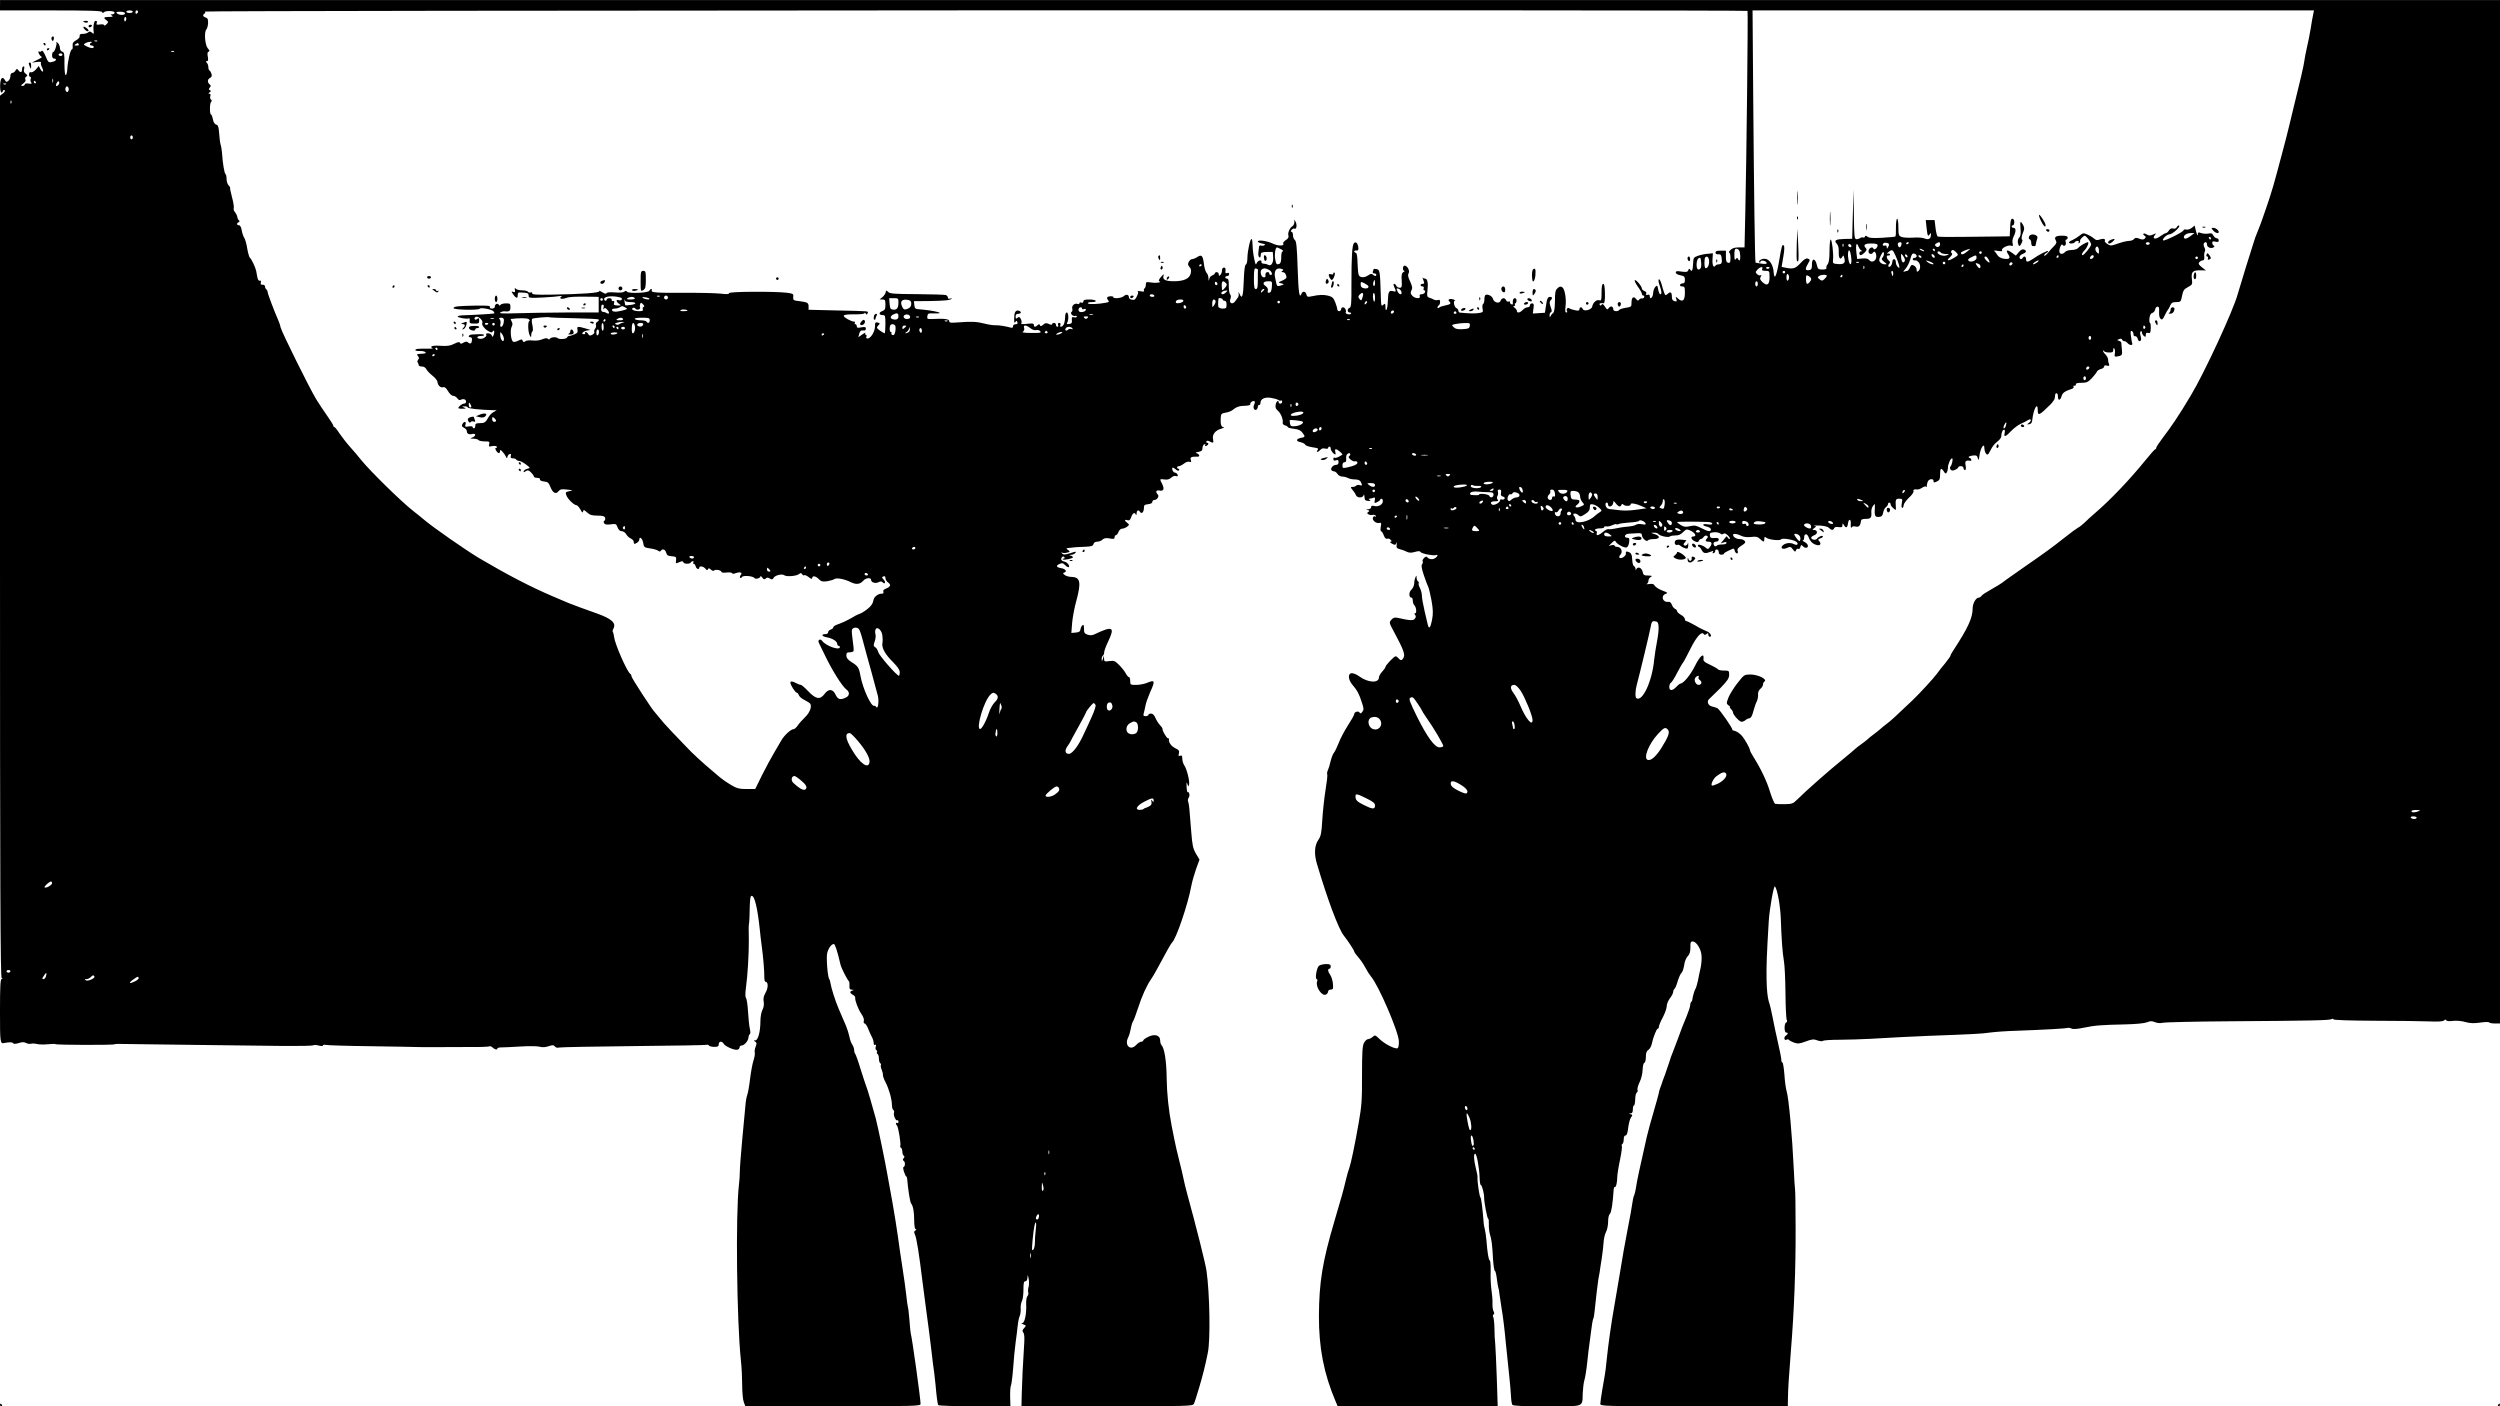 <?xml version="1.0" standalone="no"?>
<!DOCTYPE svg PUBLIC "-//W3C//DTD SVG 20010904//EN"
 "http://www.w3.org/TR/2001/REC-SVG-20010904/DTD/svg10.dtd">
<svg version="1.0" xmlns="http://www.w3.org/2000/svg"
 width="1920pt" height="1080pt" viewBox="0 0 1920 1080"
 preserveAspectRatio="xMidYMid meet">
<g transform="translate(0,1080) scale(0.1,-0.1)"
fill="#000000" stroke="none">
<path d="M0 10760 l0 -40 389 0 c302 0 390 -3 394 -12 4 -9 8 -9 14 -3 12 15
83 13 83 -2 0 -7 -8 -13 -17 -13 -15 0 -16 -2 -3 -10 11 -7 5 -10 -22 -10 -42
0 -47 -6 -20 -26 16 -12 16 -14 -1 -31 -9 -9 -17 -13 -17 -7 0 6 -13 9 -32 6
-26 -4 -30 -2 -25 12 4 10 1 16 -8 16 -14 0 -22 -45 -15 -89 1 -13 -1 -13 -15
-1 -12 10 -19 10 -27 2 -7 -7 -25 -12 -40 -12 -21 0 -28 -4 -26 -16 2 -10 -9
-23 -27 -33 -24 -13 -29 -22 -27 -43 2 -16 -1 -28 -6 -28 -11 0 -32 -89 -35
-150 -1 -25 -7 -46 -12 -47 -6 -2 -10 33 -10 86 1 78 -2 90 -17 94 -11 3 -18
15 -18 30 0 13 -8 31 -17 38 -9 8 -14 9 -10 3 7 -13 -13 -74 -25 -74 -4 0 -8
-11 -8 -25 0 -16 6 -25 15 -25 23 0 18 -17 -7 -24 -36 -9 -36 -9 -59 45 -14
31 -25 46 -29 38 -4 -6 -13 -9 -19 -5 -14 9 -2 -26 13 -36 12 -8 12 -8 -34
-31 l-35 -18 38 5 c22 3 35 1 32 -5 -4 -5 0 -23 9 -39 16 -34 3 -42 -15 -9
l-11 22 -23 -27 c-12 -14 -29 -24 -37 -21 -9 4 -14 -2 -15 -15 -1 -11 3 -20 9
-20 5 0 7 -7 4 -16 -4 -9 -2 -22 4 -28 7 -9 2 -11 -20 -8 -18 3 -30 0 -30 -7
0 -6 -8 -11 -17 -11 -15 0 -14 4 6 19 15 11 21 23 16 31 -4 7 -2 16 6 21 12 8
11 12 -4 23 -13 10 -17 21 -12 35 4 12 2 21 -4 21 -6 0 -11 -8 -11 -18 0 -28
-11 -34 -27 -14 -12 16 -14 16 -24 0 -5 -10 -17 -18 -24 -18 -9 0 -15 -10 -15
-24 0 -13 -7 -30 -16 -37 -13 -11 -17 -10 -25 4 -20 35 -36 19 -38 -38 -1 -50
11 -73 22 -42 2 6 8 8 13 4 5 -5 -1 -16 -14 -25 l-22 -17 0 -3387 c0 -2691 3
-3387 13 -3391 9 -4 9 -6 0 -6 -10 -1 -13 -57 -13 -246 0 -248 1 -253 35 -245
34 7 61 7 66 -2 4 -7 19 -6 42 1 27 9 41 9 57 1 11 -6 28 -9 38 -6 9 3 30 2
46 -2 16 -4 53 -5 83 -2 29 3 56 4 59 1 7 -7 454 -8 454 -1 0 3 39 4 87 2 49
-1 293 -4 543 -7 250 -3 552 -6 670 -8 118 -1 220 1 226 5 6 4 25 3 42 -2 20
-5 32 -5 32 1 0 5 10 7 23 4 12 -3 168 -8 347 -10 179 -3 332 -5 340 -6 8 -1
78 -1 155 -1 77 1 199 1 272 1 73 -1 136 2 142 5 5 3 16 -1 24 -9 17 -16 37
-20 37 -7 0 5 15 8 33 8 17 0 84 3 147 7 63 4 129 3 146 -2 20 -6 43 -4 67 4
31 10 39 10 49 -2 7 -9 20 -12 32 -8 12 3 270 8 575 11 305 3 558 7 562 10 4
2 10 0 14 -6 3 -5 22 -10 41 -10 27 0 34 4 34 20 0 24 25 27 38 4 11 -20 81
-51 105 -46 9 2 17 10 17 18 0 8 6 14 13 14 22 0 52 33 55 60 1 14 6 26 11 28
5 2 5 19 0 40 -5 20 -11 79 -14 131 -3 52 -10 100 -16 107 -6 8 -6 35 0 80 13
89 23 268 22 367 -2 90 -2 104 3 137 1 14 4 64 4 113 2 65 5 87 15 87 23 0 45
-95 63 -265 2 -27 9 -81 14 -120 11 -79 21 -194 20 -243 0 -17 4 -32 9 -32 22
0 22 -47 1 -83 -15 -26 -19 -45 -15 -69 4 -21 1 -44 -9 -63 -9 -17 -16 -55
-16 -88 0 -79 -18 -147 -39 -147 -14 0 -14 -2 -1 -10 12 -7 13 -15 3 -40 -7
-17 -9 -38 -6 -45 2 -8 -2 -36 -11 -62 -8 -26 -20 -91 -26 -143 -6 -52 -16
-106 -21 -119 -5 -13 -12 -49 -14 -80 -3 -31 -14 -146 -24 -256 -10 -110 -19
-222 -19 -250 0 -27 -3 -75 -7 -105 -26 -222 -17 -1042 15 -1347 6 -51 10
-136 10 -189 0 -54 5 -113 12 -131 l12 -33 673 0 c634 0 673 1 673 18 0 40
-66 514 -75 539 -2 7 -7 52 -10 100 -4 48 -9 95 -12 103 -2 8 -9 51 -13 95 -5
44 -18 141 -30 215 -12 74 -27 182 -35 240 -8 58 -26 170 -40 250 -15 80 -32
179 -40 220 -18 104 -72 364 -89 430 -23 86 -66 233 -76 255 -4 11 -23 67 -41
125 -17 58 -36 109 -40 115 -5 5 -9 18 -9 30 0 11 -6 30 -14 41 -8 11 -18 38
-22 60 -4 21 -16 59 -26 84 -11 25 -24 54 -28 65 -5 11 -18 43 -30 70 -25 59
-57 159 -62 195 -2 14 -6 27 -9 30 -12 10 -25 167 -16 201 9 37 33 69 51 69 9
0 27 -54 51 -158 6 -27 54 -120 64 -127 4 -2 6 -18 5 -34 -2 -25 2 -31 19 -32
17 -1 18 -2 5 -6 -24 -6 -23 -20 2 -33 11 -6 20 -16 18 -23 -3 -19 22 -87 48
-125 15 -21 22 -43 18 -54 -3 -10 0 -18 6 -18 6 0 18 -17 26 -37 8 -21 21 -50
29 -65 8 -14 15 -36 15 -48 0 -13 4 -19 11 -14 7 4 9 0 5 -14 -4 -11 -2 -23 4
-27 6 -3 8 -10 5 -15 -3 -5 -1 -11 5 -15 5 -3 10 -19 10 -35 0 -16 5 -32 10
-35 6 -4 8 -10 5 -15 -3 -5 0 -21 7 -37 6 -15 10 -33 9 -40 -1 -7 8 -32 20
-55 27 -52 49 -131 49 -175 0 -17 5 -35 11 -38 6 -4 8 -13 5 -21 -7 -18 14
-65 25 -58 5 3 9 -2 9 -11 0 -9 -4 -13 -10 -10 -12 8 -13 -8 -1 -20 11 -12 32
-145 25 -156 -2 -4 0 -10 6 -14 5 -3 10 -17 10 -30 0 -13 5 -27 10 -30 8 -5 8
-11 0 -20 -8 -9 -8 -15 0 -20 13 -8 13 -42 0 -47 -6 -2 -4 -18 4 -41 7 -20 14
-35 17 -33 2 2 5 -5 6 -17 7 -84 22 -179 30 -189 16 -20 24 -64 24 -134 1 -42
5 -64 12 -64 7 0 6 -4 -3 -10 -11 -7 -12 -13 -3 -32 12 -24 32 -150 58 -363 8
-66 22 -169 30 -230 9 -60 24 -182 35 -270 10 -88 21 -178 25 -200 3 -22 7
-62 10 -90 7 -83 15 -147 21 -156 3 -5 129 -9 280 -9 l274 0 -2 73 c-1 40 2
79 6 86 4 7 12 67 17 134 5 67 13 156 19 197 6 41 13 99 16 129 3 30 10 63 15
73 5 10 9 35 8 56 -2 20 3 47 9 59 7 12 12 51 12 87 0 52 3 66 15 66 9 0 15
10 16 28 1 25 2 25 9 -7 4 -18 4 -47 0 -63 -5 -16 -6 -36 -3 -44 3 -8 0 -21
-6 -28 -7 -8 -11 -34 -10 -58 4 -75 -11 -148 -29 -149 -11 0 -9 -4 7 -10 23
-9 23 -10 6 -29 -14 -15 -15 -23 -6 -34 8 -9 10 -38 7 -83 -10 -151 -17 -303
-19 -390 l-2 -93 657 0 c616 0 658 1 667 18 5 9 23 67 41 127 28 95 44 157 66
265 21 97 15 458 -10 630 -7 53 -80 343 -148 590 -11 41 -24 93 -28 115 -4 22
-19 85 -33 140 -14 55 -31 127 -37 160 -7 33 -16 80 -21 105 -24 124 -37 248
-39 369 -1 129 -17 232 -40 255 -5 5 -10 22 -10 36 0 40 -43 52 -92 27 -21
-10 -38 -23 -38 -28 0 -5 -7 -9 -15 -9 -9 0 -27 -12 -40 -26 -44 -47 -91 -2
-61 58 8 15 17 47 21 70 4 24 12 48 17 55 5 6 22 52 38 101 29 90 67 175 101
223 10 14 31 50 47 80 64 120 106 194 112 199 31 23 123 293 149 435 6 33 23
92 37 132 l26 71 -27 46 c-23 40 -28 64 -36 164 -14 184 -17 216 -24 235 -4 9
-2 23 4 31 11 13 5 49 -8 42 -3 -2 -7 17 -8 42 -1 34 0 40 6 22 7 -23 8 -24
13 -5 6 26 -17 119 -37 148 -8 12 -15 34 -15 50 0 23 -4 28 -16 23 -13 -5 -15
-1 -10 18 5 20 0 26 -28 40 -31 15 -54 47 -48 69 1 4 -2 7 -8 7 -10 0 -45 60
-42 72 1 5 -7 17 -19 29 -11 11 -27 36 -35 55 -9 22 -21 34 -34 34 -11 0 -20
-4 -20 -10 0 -5 -10 -10 -21 -10 -17 0 -20 4 -15 23 4 12 9 38 13 57 3 19 19
64 34 99 43 95 40 103 -24 76 -20 -8 -57 -15 -82 -15 -43 0 -45 1 -45 30 0 17
-4 30 -10 30 -5 0 -16 13 -24 28 -8 16 -31 45 -51 65 -31 31 -39 35 -75 30
-37 -5 -40 -4 -41 18 l-1 24 -8 -25 c-7 -23 -8 -23 -9 -3 -1 12 4 25 9 28 6 3
10 15 10 25 0 10 13 47 30 82 55 115 37 124 -108 55 -15 -7 -32 -7 -50 -1 -23
8 -27 15 -27 46 0 27 -3 34 -12 26 -6 -5 -13 -19 -15 -31 -2 -17 -11 -23 -37
-25 l-33 -3 6 78 c4 43 18 119 32 168 40 148 31 184 -43 185 -15 0 -36 7 -46
14 -16 13 -16 14 -1 20 22 8 5 28 -28 33 -35 6 -41 18 -13 31 22 10 28 9 46
-9 11 -11 24 -18 27 -14 11 10 -14 40 -37 43 -11 2 -21 10 -21 17 0 18 17 28
25 15 3 -5 1 -10 -6 -10 -7 0 -10 -3 -7 -6 8 -8 78 7 78 16 0 5 -8 11 -18 13
-13 4 -13 5 4 6 12 0 27 7 33 15 10 12 3 12 -38 -2 -43 -13 -53 -14 -64 -2 -9
9 -9 11 0 6 7 -4 24 -4 38 0 24 6 24 7 8 20 -15 11 -15 14 -3 15 48 6 81 9
134 10 48 2 60 6 64 21 3 11 13 18 29 18 13 0 31 7 40 16 12 11 26 14 54 9 32
-6 39 -4 39 9 0 9 5 16 10 16 6 0 15 11 20 25 5 14 17 25 28 25 10 0 27 7 38
15 18 14 18 16 2 29 -24 18 -23 29 1 21 14 -4 21 1 29 25 11 31 27 39 35 18 3
-7 6 -3 6 10 1 23 15 30 26 11 12 -19 29 -3 30 27 0 25 4 29 33 32 20 2 32 9
32 18 0 8 6 14 14 14 22 0 41 29 28 42 -20 20 -14 36 12 31 32 -7 40 11 22 49
-21 41 -21 41 16 36 22 -4 38 1 52 13 11 11 27 17 38 13 13 -4 16 -1 12 10 -3
9 -12 16 -19 16 -14 0 -29 29 -20 38 3 3 13 -3 24 -12 12 -11 21 -14 26 -7 3
6 1 11 -4 11 -6 0 -11 5 -11 10 0 6 6 10 14 10 7 0 25 9 39 20 15 12 32 17 42
14 14 -6 16 -3 10 14 -6 22 4 26 53 25 18 -1 15 17 -5 25 -14 5 -12 8 12 12
23 4 30 11 30 29 0 13 6 26 14 29 8 3 11 0 7 -7 -5 -7 -1 -9 8 -5 18 7 22 24
5 24 -5 0 -7 5 -4 10 4 7 12 7 25 0 28 -15 32 -13 26 18 -8 35 18 68 64 80 19
6 27 11 18 11 -19 1 -26 22 -23 71 2 32 5 35 38 41 21 3 45 13 54 21 27 23 54
32 98 32 27 1 39 5 37 14 -2 13 25 29 34 19 3 -3 1 -14 -4 -24 -12 -22 0 -49
17 -39 6 4 11 14 11 22 0 8 5 14 10 14 6 0 10 6 10 14 0 32 31 48 79 41 25 -4
51 -11 58 -17 7 -5 16 -7 21 -4 5 3 9 -1 9 -9 0 -8 -6 -15 -14 -15 -7 0 -13 5
-13 10 0 22 -18 8 -23 -17 -4 -21 0 -33 18 -48 22 -19 41 -66 36 -93 -1 -8 7
-16 18 -19 12 -3 21 -9 21 -13 0 -4 21 -10 47 -13 33 -3 52 -12 64 -28 25 -32
24 -36 -11 -42 -38 -8 -39 -26 -1 -33 17 -4 32 -12 35 -19 2 -7 28 -16 56 -20
42 -6 49 -9 39 -21 -7 -8 -7 -14 -1 -14 5 0 15 7 23 16 8 10 21 13 36 9 13 -3
23 -1 23 5 0 5 5 10 10 10 6 0 10 -7 10 -16 0 -15 23 -44 35 -44 3 0 3 9 0 20
-4 12 -2 20 5 20 12 0 56 -38 49 -42 -33 -21 -52 -28 -59 -23 -6 4 -10 -1 -10
-10 0 -12 6 -15 20 -10 16 5 20 2 20 -14 0 -14 -6 -21 -19 -21 -22 0 -45 -25
-36 -40 3 -5 13 -10 21 -10 7 0 19 -9 26 -20 7 -11 23 -20 36 -20 13 0 33 -5
44 -11 11 -6 36 -11 54 -11 23 0 38 -6 44 -18 14 -26 12 -33 -6 -26 -9 4 -22
2 -28 -3 -11 -9 -17 -11 -38 -11 -6 0 -2 -10 9 -22 11 -13 23 -31 26 -40 4
-11 17 -18 31 -18 15 0 26 7 29 18 3 9 5 4 6 -13 1 -25 5 -30 28 -32 19 -1 22
1 12 8 -9 5 -10 9 -2 9 6 0 19 3 29 7 14 5 16 2 12 -19 -4 -23 -3 -24 19 -14
12 6 23 14 23 19 0 4 5 7 10 7 6 0 10 -9 10 -20 0 -25 -35 -44 -66 -36 -17 5
-24 2 -24 -9 0 -9 -10 -15 -22 -16 -20 -1 -20 -2 -4 -6 15 -4 16 -7 5 -14 -12
-8 -12 -11 1 -19 8 -5 22 -7 32 -4 9 2 20 -1 24 -7 4 -8 3 -9 -5 -5 -6 4 -14
0 -17 -9 -8 -20 24 -47 49 -41 15 4 17 -1 11 -30 -3 -19 -2 -34 3 -34 5 0 14
-14 20 -31 8 -21 17 -30 27 -26 8 3 20 -1 26 -9 10 -11 10 -14 -1 -14 -8 -1
-3 -7 11 -15 22 -12 26 -12 33 3 5 11 6 8 3 -11 -3 -23 1 -28 23 -34 14 -3 38
-12 52 -19 20 -10 36 -11 64 -3 27 8 40 8 44 0 8 -13 99 -31 118 -24 20 8 15
-11 -7 -24 -19 -13 -49 -8 -61 10 -8 11 -41 -22 -33 -34 3 -6 1 -16 -5 -23 -7
-9 -3 -33 14 -84 13 -40 29 -80 34 -90 5 -10 16 -57 25 -105 12 -69 13 -99 4
-147 -12 -62 -24 -76 -33 -37 -3 12 -14 60 -25 107 -11 47 -20 99 -20 115 0
17 -7 43 -15 59 -8 15 -13 32 -10 36 3 5 1 11 -5 15 -5 3 -10 16 -11 28 0 21
-1 21 -9 2 -5 -11 -9 -32 -9 -47 -1 -15 -10 -36 -22 -47 -21 -19 -20 -61 2
-61 5 0 9 -10 9 -23 0 -13 5 -28 12 -35 15 -15 20 -62 6 -62 -7 0 -7 -4 0 -13
7 -8 7 -17 -2 -28 -11 -17 -39 -15 -131 6 -24 5 -35 2 -49 -14 -19 -21 -19
-22 21 -96 68 -126 84 -169 74 -191 -12 -28 -24 -30 -41 -9 -7 8 -17 15 -22
15 -12 0 -78 -70 -78 -82 0 -5 -11 -21 -25 -36 -14 -15 -25 -35 -25 -44 0 -46
-83 -42 -150 7 -19 14 -44 25 -57 25 -34 0 -31 -50 6 -92 35 -41 48 -65 70
-133 15 -45 16 -55 4 -71 -11 -15 -16 -16 -22 -6 -9 15 -41 5 -41 -13 0 -7
-22 -46 -49 -87 -26 -41 -58 -101 -70 -134 -13 -32 -29 -66 -36 -74 -8 -8 -19
-38 -26 -65 -6 -28 -16 -60 -22 -72 -5 -11 -7 -25 -4 -30 3 -5 -3 -59 -13
-119 -10 -61 -21 -164 -25 -230 -6 -102 -10 -124 -31 -155 -29 -42 -33 -109
-10 -184 82 -276 166 -500 206 -550 32 -40 80 -114 80 -122 0 -5 14 -25 31
-44 17 -19 41 -54 54 -79 13 -25 32 -55 43 -68 58 -66 214 -428 215 -499 1
-24 -3 -47 -8 -52 -14 -13 -99 29 -141 70 -32 31 -35 32 -52 16 -10 -9 -26
-17 -35 -17 -9 0 -23 -13 -32 -29 -12 -24 -15 -72 -15 -248 1 -190 -3 -237
-25 -363 -30 -173 -60 -315 -73 -351 -6 -14 -18 -57 -27 -95 -19 -80 -30 -120
-86 -309 -93 -314 -118 -470 -120 -726 -1 -251 38 -449 128 -661 l16 -38 615
0 614 0 -7 218 c-4 119 -10 237 -12 262 -3 25 -6 79 -6 120 -1 41 -5 80 -10
87 -4 6 -3 14 3 18 7 4 7 12 0 25 -6 11 -9 38 -8 62 1 24 -3 70 -8 103 -5 33
-8 97 -6 143 1 45 -2 82 -7 82 -8 0 -18 55 -26 160 -3 30 -8 66 -12 80 -4 14
-7 32 -8 40 -9 118 -19 201 -26 205 -7 5 -25 126 -22 155 1 8 -5 39 -13 69
-16 63 -18 111 -5 111 12 0 32 -110 34 -182 1 -32 5 -58 9 -58 9 0 27 -67 26
-100 0 -35 24 -160 31 -160 4 0 6 -19 5 -43 -1 -23 3 -57 8 -75 14 -45 18 -81
24 -189 3 -51 10 -93 14 -93 5 0 11 -26 15 -57 4 -32 9 -65 12 -73 3 -8 7 -28
8 -45 2 -16 10 -70 18 -120 9 -49 23 -164 31 -255 9 -91 21 -208 27 -260 6
-52 11 -120 13 -150 1 -31 6 -61 10 -68 5 -9 75 -12 266 -12 295 0 271 -9 275
101 2 37 7 82 13 100 6 19 16 81 22 139 6 58 13 119 16 135 3 17 9 65 14 107
5 43 12 82 15 88 4 6 9 32 11 58 9 90 25 227 29 247 2 11 7 36 10 55 2 19 10
67 16 105 6 39 12 93 14 120 1 28 9 64 18 82 10 18 17 54 17 81 0 30 6 54 14
61 11 9 21 74 29 188 1 11 5 19 8 17 9 -5 19 34 19 74 0 18 9 78 21 133 11 54
18 103 14 108 -3 5 -1 12 5 16 5 3 10 19 10 36 0 18 5 29 14 29 9 0 16 19 20
58 4 32 13 68 21 79 14 19 13 22 -2 26 -17 4 -17 5 0 6 12 1 17 10 17 31 0 17
4 30 8 30 5 0 9 21 10 46 0 26 6 50 12 54 7 4 9 13 6 19 -4 6 3 33 15 59 14
27 23 67 24 96 1 29 6 51 13 54 7 2 12 22 12 45 0 31 5 45 19 54 11 7 22 27
26 45 10 50 37 118 46 118 5 0 9 7 9 15 0 9 13 41 30 72 16 31 30 69 30 85 0
16 11 44 25 62 14 18 25 40 25 49 0 9 4 18 9 22 5 3 17 29 25 59 9 29 22 59
30 65 7 6 16 32 20 58 3 27 15 57 27 69 16 17 21 35 21 69 -1 38 2 45 18 45
26 0 62 -54 67 -103 3 -23 0 -67 -6 -97 -7 -30 -17 -77 -22 -105 -6 -27 -14
-54 -19 -60 -6 -8 -23 -65 -24 -87 -1 -3 -4 -10 -9 -14 -4 -4 -7 -15 -7 -25 0
-10 -12 -46 -26 -81 -33 -79 -36 -87 -69 -178 -15 -41 -33 -88 -40 -105 -7
-16 -18 -46 -23 -65 -6 -19 -21 -64 -34 -100 -14 -36 -26 -69 -27 -75 -2 -5
-7 -20 -12 -33 -5 -13 -9 -28 -9 -33 0 -6 -18 -70 -39 -142 -22 -73 -46 -163
-55 -202 -55 -242 -75 -336 -81 -380 -4 -27 -11 -57 -15 -65 -5 -8 -11 -35
-14 -60 -3 -25 -19 -115 -36 -200 -17 -85 -44 -238 -60 -340 -17 -102 -37
-221 -45 -265 -20 -112 -43 -273 -55 -389 -5 -54 -12 -110 -15 -124 -2 -15
-11 -67 -20 -116 -8 -49 -15 -97 -15 -107 0 -18 23 -19 720 -19 l720 0 1 58
c1 76 6 152 23 372 25 303 37 629 36 935 0 158 -2 297 -5 309 -2 12 -6 77 -9
146 -12 255 -38 543 -55 600 -6 19 -14 76 -17 127 -4 51 -11 93 -15 93 -5 0
-9 10 -9 23 0 12 -12 72 -26 132 -14 61 -32 146 -40 189 -8 43 -21 100 -30
125 -9 28 -16 93 -17 166 -2 105 1 191 17 455 6 92 38 272 47 263 18 -19 41
-146 45 -243 5 -155 13 -268 24 -330 6 -31 11 -141 12 -245 1 -105 5 -198 10
-207 5 -10 3 -18 -4 -20 -17 -6 -17 -78 0 -78 17 0 15 -11 -5 -25 -17 -13 -9
-40 9 -29 6 4 13 3 17 -2 3 -5 21 -14 39 -21 29 -10 42 -9 90 9 48 18 60 19
90 8 19 -7 37 -8 41 -4 3 5 60 9 126 9 66 0 172 4 235 7 133 8 342 19 450 23
327 12 413 16 470 25 36 5 128 12 205 14 216 8 379 17 393 22 7 2 21 0 31 -5
11 -6 43 -4 91 6 86 18 132 22 320 26 84 2 147 8 168 16 26 11 38 11 62 1 18
-7 41 -9 57 -5 16 5 251 10 523 12 623 4 762 7 778 17 6 4 12 3 12 -2 0 -6
124 -10 318 -11 174 0 362 -3 417 -5 67 -3 105 -1 114 7 10 8 15 9 18 2 2 -7
22 -9 51 -5 28 3 67 0 97 -9 37 -10 64 -11 113 -4 35 5 65 6 68 1 3 -4 23 -8
45 -8 l39 0 0 3930 0 3930 -9600 0 -9600 0 0 -40z m1020 -50 c0 -5 -11 -10
-25 -10 -14 0 -25 5 -25 10 0 6 11 10 25 10 14 0 25 -4 25 -10z m40 1 c0 -6
-4 -13 -10 -16 -5 -3 -10 1 -10 9 0 9 5 16 10 16 6 0 10 -4 10 -9z m12361 5
c5 -5 -8 -1158 -17 -1543 l-6 -273 -44 0 c-31 0 -50 -6 -64 -20 -11 -11 -15
-20 -10 -20 6 0 10 -18 10 -41 0 -33 -3 -40 -17 -37 -14 3 -18 13 -18 48 l0
45 -40 0 c-29 0 -40 -4 -40 -15 0 -9 8 -14 21 -13 17 2 23 -4 26 -26 6 -38 0
-51 -22 -51 -10 0 -22 -5 -25 -10 -14 -22 -26 4 -23 48 l3 47 -38 -4 c-22 -1
-55 -8 -75 -15 -35 -12 -37 -15 -39 -61 -2 -52 -10 -67 -22 -46 -6 10 -10 9
-15 -4 -5 -14 -14 -16 -51 -11 -36 6 -45 4 -45 -7 0 -9 14 -17 35 -21 30 -6
35 -11 35 -35 0 -21 -5 -28 -16 -27 -9 0 -19 -5 -21 -11 -3 -8 4 -13 16 -13
19 0 21 -6 21 -50 0 -58 -18 -74 -52 -44 -20 19 -21 19 -14 -3 6 -18 4 -20
-14 -16 -14 4 -20 14 -20 32 0 37 -10 44 -31 25 -17 -15 -19 -15 -28 7 -5 13
-14 43 -20 67 -7 23 -16 40 -21 37 -5 -3 -3 -24 6 -47 16 -46 18 -68 5 -68 -5
0 -12 16 -16 36 -6 34 -8 35 -22 21 -9 -9 -16 -30 -17 -48 -1 -33 -26 -55 -26
-24 0 12 -5 15 -16 11 -11 -4 -15 -2 -11 8 4 9 -2 17 -14 21 -10 4 -19 12 -19
18 0 18 -47 73 -55 65 -4 -4 7 -26 24 -50 17 -23 31 -48 31 -55 0 -7 5 -13 11
-13 6 0 9 -6 6 -12 -2 -7 -10 -12 -17 -10 -7 2 -17 -3 -22 -10 -7 -10 -11 -9
-23 6 -19 25 -35 12 -35 -28 0 -32 -2 -34 -45 -40 -24 -4 -47 -11 -50 -17 -10
-14 -45 -11 -45 5 0 23 -20 30 -34 11 -11 -16 -14 -15 -30 10 -13 20 -20 24
-26 15 -5 -9 -9 -9 -14 -1 -7 10 5 15 30 12 7 -1 11 24 10 74 -1 53 -5 75 -13
75 -9 0 -13 -20 -13 -66 0 -59 -2 -65 -18 -60 -21 7 -48 -18 -54 -49 -4 -24
-64 -40 -72 -19 -7 19 -26 18 -26 -1 0 -11 -8 -13 -32 -8 -18 3 -38 10 -45 15
-13 10 -27 -7 -18 -22 3 -5 1 -10 -6 -10 -8 0 -10 14 -6 43 8 61 -5 138 -25
151 -13 8 -22 6 -36 -8 -17 -14 -20 -31 -20 -99 -1 -57 -5 -85 -15 -92 -8 -5
-16 -17 -20 -25 -4 -10 -6 -8 -6 7 -1 12 4 23 10 25 9 3 8 14 -2 41 -10 29
-10 40 -1 49 16 16 15 28 -3 28 -19 0 -24 -13 -33 -75 l-7 -47 -46 -3 -47 -3
5 39 c5 32 2 39 -11 39 -9 0 -16 -7 -16 -15 0 -8 -8 -15 -18 -15 -11 0 -27 -9
-37 -20 -20 -22 -45 -27 -45 -9 0 7 -8 18 -17 25 -12 9 -14 13 -5 14 7 0 10 5
7 10 -3 6 -2 10 2 10 5 0 9 9 10 20 1 11 -4 20 -13 20 -12 0 -19 -19 -15 -43
1 -5 -4 -7 -11 -4 -7 2 -12 9 -11 15 2 6 -3 9 -11 6 -7 -3 -16 2 -19 10 -9 22
-34 20 -42 -3 -8 -26 -52 -16 -59 14 -6 22 -41 39 -58 29 -4 -3 -8 -18 -8 -34
0 -16 -4 -32 -10 -35 -5 -3 -7 -19 -4 -35 6 -26 4 -29 -27 -34 -28 -5 -76 -4
-146 3 -7 0 -13 7 -13 15 0 8 -6 16 -14 19 -17 7 -28 57 -12 58 6 0 2 4 -9 8
-26 11 -50 2 -36 -12 18 -18 13 -24 -26 -32 -21 -4 -44 -11 -50 -17 -9 -7 -13
-7 -13 0 0 6 5 14 10 17 6 3 10 15 10 27 0 14 -5 18 -15 14 -9 -3 -23 -2 -33
3 -9 5 -25 12 -36 15 -16 6 -18 13 -13 55 7 57 0 91 -18 91 -7 0 -15 3 -18 8
-5 9 1 -13 9 -33 4 -10 0 -15 -10 -15 -9 0 -16 -4 -16 -10 0 -5 7 -10 15 -10
9 0 12 -6 9 -15 -4 -8 -1 -15 5 -15 6 0 8 -7 5 -15 -4 -8 -15 -15 -26 -15 -14
0 -18 -5 -14 -15 8 -22 -37 -19 -58 4 -14 16 -15 23 -6 41 9 18 7 30 -10 68
-17 34 -19 51 -12 63 12 19 -10 59 -31 59 -15 0 -17 -40 -2 -40 5 0 2 -5 -7
-10 -13 -8 -16 -22 -13 -65 3 -49 1 -55 -16 -55 -11 0 -22 7 -25 15 -4 8 -11
15 -16 15 -6 0 -7 -7 -4 -15 3 -8 9 -22 13 -31 5 -14 2 -16 -20 -10 -31 7 -36
-3 -39 -86 -2 -57 -18 -84 -18 -32 0 22 -2 25 -15 14 -18 -15 -18 -16 -21 85
-5 170 -7 183 -31 188 -13 2 -23 3 -23 1 0 -1 -3 -9 -6 -18 -4 -11 -1 -16 10
-16 9 0 16 -4 16 -10 0 -13 -13 -13 -27 1 -8 8 -17 7 -34 -5 -31 -21 -65 -20
-74 2 -4 9 -8 50 -9 91 -1 50 -5 76 -13 79 -19 6 -16 20 5 18 13 -1 16 5 14
24 -5 33 -19 47 -33 33 -15 -15 -20 -104 -20 -320 1 -142 -2 -172 -14 -177
-20 -7 -19 -36 1 -36 8 0 13 -4 10 -9 -3 -5 -15 -7 -26 -4 -11 3 -18 9 -15 13
8 13 -6 40 -21 40 -8 0 -14 -7 -14 -15 0 -8 -7 -15 -15 -15 -8 0 -15 7 -15 15
0 8 -7 33 -16 55 -13 33 -23 41 -53 49 -37 9 -70 8 -129 -5 -29 -6 -34 -4 -39
15 -6 24 -28 28 -37 6 -16 -43 -24 4 -30 193 -5 164 -10 209 -21 218 -8 6 -15
23 -15 38 0 14 -5 26 -11 26 -8 0 -8 5 1 15 7 8 16 12 21 9 15 -9 22 25 11 49
l-11 22 0 -22 c-1 -12 -7 -26 -15 -30 -20 -12 -38 -52 -31 -72 4 -13 -2 -24
-20 -35 -14 -9 -23 -21 -20 -26 12 -20 -38 -21 -79 -1 -48 22 -115 31 -116 16
0 -5 14 -12 32 -15 22 -4 29 -8 20 -13 -7 -5 -19 -6 -27 -3 -10 3 -15 -1 -16
-12 -1 -9 -3 -29 -5 -44 -1 -15 1 -30 7 -33 5 -4 10 -1 10 4 1 6 2 17 3 24 1
7 17 12 46 12 l45 0 3 -41 c3 -44 -17 -73 -40 -57 -7 4 -22 8 -33 8 -11 0 -19
6 -17 13 4 21 -28 13 -37 -10 -6 -17 -10 -10 -19 37 -7 32 -12 77 -12 100 0
23 -3 45 -7 49 -10 10 -32 -89 -33 -146 0 -26 -5 -48 -12 -50 -8 -3 -13 -44
-16 -126 -4 -119 -13 -145 -32 -99 -9 19 -10 19 -7 2 1 -11 -1 -24 -6 -30 -4
-5 -14 -19 -21 -29 -19 -28 -49 -15 -37 17 6 16 6 28 -1 35 -6 6 -11 36 -11
66 1 41 -3 56 -13 56 -8 0 -14 5 -14 10 0 6 7 10 15 10 8 0 15 7 15 15 0 9 -6
12 -16 8 -12 -4 -15 0 -12 18 2 16 -2 24 -12 24 -9 0 -15 -9 -15 -22 0 -13 -6
-28 -13 -35 -9 -9 -12 -8 -12 5 0 9 -7 17 -15 17 -8 0 -15 -4 -15 -9 0 -5 -9
-12 -19 -16 -11 -3 -22 -16 -24 -28 -3 -18 -5 -17 -6 6 0 16 -7 35 -15 42 -7
8 -17 39 -20 69 -8 64 -18 74 -51 52 -13 -9 -31 -16 -39 -16 -9 0 -20 -9 -26
-21 -9 -16 -8 -24 5 -39 12 -13 15 -27 10 -49 -9 -41 -52 -61 -130 -61 -67 0
-91 14 -78 46 4 12 -3 7 -19 -11 -15 -16 -22 -32 -16 -34 26 -9 -17 -17 -57
-11 -42 6 -45 5 -45 -16 0 -13 -5 -26 -10 -29 -6 -4 -7 -11 -4 -17 5 -8 -4 -9
-27 -5 -19 3 -29 4 -23 1 8 -3 7 -15 -4 -38 -12 -26 -19 -32 -38 -28 -13 2
-24 10 -24 18 0 22 -20 27 -39 10 -18 -17 -81 -22 -81 -8 0 10 -36 9 -46 -1
-4 -4 -1 -13 5 -21 11 -13 9 -16 -11 -20 -58 -12 -137 -15 -143 -6 -4 6 8 10
30 10 22 0 34 4 30 10 -3 6 -26 10 -51 10 -32 0 -44 -4 -44 -15 0 -9 -6 -12
-15 -9 -8 4 -15 1 -15 -5 0 -6 -7 -8 -15 -5 -21 9 -47 -15 -40 -37 3 -9 1 -20
-5 -24 -15 -9 9 -38 27 -31 7 3 13 0 13 -5 0 -6 -9 -9 -20 -6 -17 4 -20 1 -18
-21 2 -22 -2 -28 -21 -30 -17 -3 -21 0 -15 10 13 21 11 78 -3 78 -8 0 -13 -14
-13 -36 0 -19 -5 -44 -10 -55 -12 -22 -35 -26 -26 -4 3 9 0 15 -9 15 -9 0 -12
-6 -9 -15 4 -8 1 -15 -5 -15 -6 0 -11 7 -11 15 0 8 -7 15 -15 15 -8 0 -15 -4
-15 -10 0 -6 -10 -5 -25 2 -20 9 -28 8 -44 -6 -15 -13 -20 -14 -24 -4 -4 10
-7 11 -18 1 -17 -17 -29 -16 -29 2 0 11 -10 13 -52 8 -37 -4 -49 -3 -44 5 4 6
2 21 -4 32 -9 17 -14 19 -26 9 -11 -9 -14 -7 -14 10 0 14 6 21 20 21 23 0 27
15 7 23 -22 8 -35 -6 -37 -38 -3 -50 -1 -62 9 -47 7 11 9 11 14 -2 5 -11 1
-16 -13 -16 -12 0 -20 -7 -20 -16 0 -10 -6 -14 -18 -10 -41 11 -89 19 -117 18
-16 -1 -55 5 -85 13 -59 15 -98 17 -202 9 -58 -5 -68 -3 -68 10 0 16 -37 21
-133 16 -35 -1 -38 0 -35 22 3 21 8 23 52 21 102 -3 6 22 -117 32 -28 2 -32 6
-35 32 l-3 30 118 1 c120 2 161 6 172 18 3 4 -2 4 -11 1 -12 -4 -18 -1 -18 7
0 8 -7 16 -15 20 -8 3 -108 6 -222 7 -174 1 -209 3 -222 17 -15 14 -16 14 -19
-4 -2 -10 -14 -27 -25 -36 l-22 -18 23 0 c19 0 22 -5 22 -40 0 -34 -4 -42 -26
-50 -28 -11 -24 -30 7 -30 17 0 19 -7 19 -70 0 -38 -3 -70 -6 -70 -3 0 -19 9
-36 21 -27 20 -28 22 -13 39 15 16 14 18 -5 23 -17 4 -20 0 -20 -30 0 -39 -33
-93 -57 -93 -9 0 -13 6 -9 15 3 8 1 15 -5 15 -6 0 -7 5 -3 12 4 7 -6 2 -23
-10 l-31 -22 7 27 c6 21 13 27 29 25 15 -2 22 2 22 13 0 14 -6 16 -35 11 -28
-6 -35 -4 -35 9 0 8 -5 15 -11 15 -5 0 -7 5 -4 10 3 6 1 10 -5 10 -22 0 -80
32 -80 44 0 9 23 12 80 12 47 -1 80 3 80 9 0 6 4 4 9 -3 7 -11 9 -11 14 2 7
18 26 16 -250 22 l-203 5 0 24 c0 30 -8 34 -70 42 -47 5 -50 8 -48 32 3 25 0
26 -52 33 -100 11 -440 9 -440 -3 0 -9 -19 -10 -67 -4 -38 4 -165 7 -285 6
-212 -1 -253 2 -242 20 3 5 1 9 -4 9 -6 0 -12 -6 -15 -13 -6 -17 -162 -23
-172 -7 -5 8 -11 8 -20 0 -9 -7 -36 -9 -74 -6 -39 3 -61 1 -63 -6 -3 -7 -14
-4 -33 8 -16 10 -26 14 -22 8 8 -13 -138 -24 -378 -27 -105 -2 -139 1 -138 10
2 7 -3 10 -11 7 -8 -3 -17 -1 -21 5 -3 6 -23 11 -44 11 -20 0 -42 5 -49 12 -9
9 -11 7 -7 -10 3 -16 0 -19 -13 -14 -16 6 -16 4 -1 -18 21 -32 36 -35 35 -8
-1 13 5 23 12 22 6 -1 26 -2 42 -2 23 -2 30 -7 30 -22 0 -19 5 -20 108 -15 59
3 118 8 132 11 17 3 21 2 11 -4 -22 -15 4 -23 35 -11 27 10 65 12 195 10 l57
-1 0 -60 0 -60 -247 0 c-135 -1 -309 -3 -386 -6 -102 -3 -135 -2 -123 6 10 6
24 10 30 9 38 -5 48 2 48 31 0 28 -3 30 -34 30 -19 0 -38 -5 -42 -11 -5 -8 -9
-8 -14 1 -9 15 -30 4 -30 -16 0 -8 -9 -14 -21 -14 -13 0 -19 5 -16 13 3 9 -21
11 -107 10 -145 -3 -169 -6 -173 -19 -5 -14 193 -18 201 -5 8 12 98 -6 107
-21 5 -7 7 -13 6 -15 -4 -3 -170 -13 -229 -14 -26 0 -50 -4 -53 -9 -6 -9 72
-23 86 -15 5 4 8 -4 6 -17 -2 -20 2 -23 36 -23 33 -1 37 2 37 23 0 20 -3 22
-14 13 -10 -8 -16 -9 -21 -1 -3 5 1 13 11 17 19 7 58 -32 48 -48 -8 -13 20
-49 50 -64 18 -10 26 -10 29 -2 2 7 7 9 11 6 3 -3 3 -16 -2 -29 -7 -20 -10
-21 -15 -7 -4 10 -16 17 -28 17 -12 0 -19 -3 -16 -7 14 -13 -23 -40 -48 -35
-31 5 -23 22 11 22 14 0 23 3 21 8 -5 6 -19 7 -92 3 -25 -1 -36 -21 -12 -21 8
0 13 -9 12 -20 -2 -28 -12 -35 -29 -21 -11 10 -19 9 -37 -1 -17 -10 -23 -10
-26 -1 -3 9 -15 7 -44 -7 -31 -16 -52 -19 -104 -16 -60 5 -92 -5 -63 -18 7 -3
-9 -5 -37 -4 -75 1 -95 -1 -95 -11 0 -5 17 -8 38 -7 36 1 60 -17 24 -20 -54
-3 -55 -3 -42 -19 9 -11 10 -18 1 -28 -6 -8 -7 -17 -3 -21 4 -4 7 -13 7 -19 0
-7 11 -12 25 -12 15 0 28 -8 34 -20 5 -11 26 -33 47 -50 21 -16 38 -38 39 -48
0 -25 25 -48 44 -41 11 4 22 -5 37 -30 12 -21 29 -36 39 -36 11 0 25 -9 32
-19 9 -13 19 -17 28 -11 7 4 19 6 27 3 18 -7 16 -33 -3 -33 -15 0 -44 -23 -44
-34 0 -3 15 -6 33 -5 27 0 29 2 12 9 -19 8 -19 9 2 9 12 1 23 -3 25 -8 3 -9
90 -18 188 -21 l35 -1 -25 -14 c-14 -7 -32 -26 -40 -42 -20 -37 -29 -43 -67
-43 -26 0 -33 -4 -33 -20 0 -11 -4 -20 -10 -20 -5 0 -10 5 -10 10 0 6 -13 8
-31 5 -27 -5 -30 -3 -24 15 8 24 -10 27 -24 3 -7 -13 -4 -20 12 -28 12 -6 22
-17 22 -25 0 -21 16 -30 42 -23 30 7 30 -15 1 -27 -21 -8 -20 -9 9 -9 17 -1
35 -5 38 -11 3 -5 24 -10 47 -10 36 0 40 -2 35 -21 -5 -19 -2 -21 23 -15 16 3
32 1 35 -4 3 -6 1 -10 -5 -10 -8 0 -8 -6 0 -20 13 -24 30 -26 30 -5 0 12 3 12
18 -3 10 -10 22 -27 27 -38 7 -17 9 -17 12 -2 2 9 10 19 17 21 10 4 12 -1 9
-14 -4 -14 0 -19 15 -19 12 0 24 -4 27 -10 3 -5 13 -10 22 -10 9 0 32 -12 52
-27 35 -27 35 -27 11 -33 -13 -3 -25 -11 -28 -19 -3 -10 0 -10 15 0 17 10 23
9 42 -10 11 -11 21 -25 21 -31 0 -5 11 -10 25 -10 15 0 24 -5 22 -12 -1 -8 11
-14 32 -16 28 -3 35 -9 48 -42 19 -47 42 -59 63 -32 13 15 24 17 65 12 48 -5
49 -6 18 -12 -30 -7 -32 -9 -23 -33 11 -29 58 -74 77 -75 7 0 20 -15 30 -32
13 -25 18 -29 21 -16 3 15 7 14 30 -7 22 -20 37 -25 80 -25 39 0 54 -4 59 -16
3 -9 1 -19 -5 -23 -7 -4 -8 -12 -2 -20 6 -10 20 -12 50 -8 40 5 43 4 53 -24 8
-19 18 -29 33 -29 11 0 26 -10 33 -23 7 -12 22 -27 34 -32 12 -6 23 -16 23
-22 3 -23 4 -24 24 -13 11 6 20 18 20 26 0 30 25 7 30 -27 5 -32 8 -34 53 -41
27 -3 54 -12 62 -18 9 -7 15 -8 20 0 11 18 34 11 41 -14 5 -20 13 -26 42 -28
34 -3 37 -5 34 -31 -3 -26 -3 -27 24 -15 22 10 28 10 32 0 4 -14 48 -16 57 -2
3 6 11 10 16 10 6 0 7 -4 4 -10 -3 -5 -2 -10 3 -10 5 0 12 -9 15 -20 5 -20 27
-28 27 -10 0 16 32 11 47 -7 11 -14 16 -15 20 -5 4 10 9 10 23 -3 10 -9 21
-12 24 -7 7 12 56 3 56 -10 0 -6 17 -8 40 -5 21 2 41 0 42 -5 2 -6 13 -6 28 0
34 12 55 5 39 -14 -7 -8 -9 -18 -5 -21 4 -4 11 -1 15 6 9 14 86 7 96 -9 7 -11
45 0 45 13 0 6 6 2 14 -9 11 -15 17 -16 27 -7 9 9 16 9 31 0 16 -10 21 -9 29
5 11 20 65 33 82 20 16 -13 94 -7 113 9 13 10 17 10 24 -1 5 -8 12 -11 16 -8
4 4 18 -2 33 -13 22 -18 26 -18 29 -6 4 19 29 12 55 -15 14 -14 27 -17 60 -12
23 4 48 11 54 16 16 13 76 2 127 -23 43 -21 71 -17 97 12 19 22 59 25 59 5 0
-20 35 -30 58 -17 13 7 22 7 30 -1 19 -19 27 0 8 21 -15 16 -15 19 -1 24 10 5
15 0 15 -13 0 -10 9 -26 21 -34 24 -17 18 -33 -18 -47 -16 -6 -23 -14 -19 -24
4 -11 -1 -15 -18 -15 -21 0 -52 -24 -56 -42 -8 -37 -17 -50 -49 -76 -20 -16
-47 -33 -61 -37 -13 -4 -44 -20 -69 -36 -26 -15 -65 -33 -88 -41 -24 -7 -43
-18 -43 -25 0 -6 -9 -15 -20 -18 -11 -3 -20 -13 -20 -21 0 -8 -9 -14 -19 -14
-38 0 -31 -18 10 -25 44 -8 79 -31 79 -52 0 -7 5 -13 10 -13 6 0 10 -4 10 -10
0 -29 -108 9 -136 48 -15 20 -37 7 -25 -16 5 -9 23 -46 40 -82 57 -121 138
-252 174 -278 25 -19 21 -47 -8 -60 -43 -20 -60 -14 -78 23 -21 45 -54 47 -85
5 -34 -46 -66 -40 -124 20 -26 28 -52 50 -58 50 -6 0 -21 5 -33 12 -30 17 -47
18 -47 5 0 -18 38 -77 49 -77 5 0 12 -8 16 -19 3 -10 22 -27 43 -37 20 -10 40
-23 44 -28 15 -22 -2 -69 -41 -106 -22 -21 -47 -50 -56 -64 -10 -14 -23 -26
-30 -26 -21 0 -74 -49 -96 -89 -11 -20 -36 -63 -56 -96 -20 -33 -60 -108 -90
-167 l-53 -108 -66 0 c-56 0 -75 5 -118 30 -28 16 -67 43 -86 59 -19 17 -46
39 -60 51 -71 59 -159 140 -199 184 -26 27 -77 81 -115 120 -37 39 -80 87 -94
106 -15 19 -30 37 -33 40 -16 12 -179 263 -179 275 0 8 -5 17 -10 20 -24 15
-118 229 -124 283 -2 19 -7 36 -10 39 -3 3 -1 14 5 25 23 43 -14 76 -126 116
-88 31 -197 71 -220 81 -11 5 -65 28 -120 51 -171 73 -346 164 -565 293 -102
61 -349 233 -418 291 -27 22 -66 55 -88 71 -91 71 -333 308 -403 395 -19 25
-57 69 -84 99 -26 29 -62 76 -80 102 -17 27 -35 49 -39 49 -5 0 -8 4 -8 10 0
5 -21 39 -47 76 -27 37 -64 95 -85 128 -53 88 -265 516 -273 551 -3 17 -13 44
-20 60 -26 58 -80 200 -80 213 0 7 -5 16 -10 20 -6 4 -10 14 -10 22 0 8 -8 14
-18 13 -14 -1 -17 4 -14 17 3 12 0 17 -8 14 -8 -3 -15 7 -19 28 -3 18 -7 40
-9 48 -5 26 -37 94 -48 100 -5 4 -14 35 -20 69 -5 35 -16 73 -23 84 -8 12 -17
39 -20 60 -4 23 -12 37 -21 37 -18 0 -20 16 -2 23 8 4 8 8 2 14 -5 4 -12 17
-13 28 -2 11 -10 27 -18 36 -8 9 -12 22 -9 30 3 8 -3 47 -14 87 -10 39 -17 72
-14 72 2 0 -3 7 -11 16 -9 8 -16 31 -16 49 0 19 -4 36 -9 39 -8 6 -21 82 -26
161 -2 22 -6 51 -11 65 -4 14 -9 53 -11 87 -4 49 -8 62 -23 66 -12 3 -21 18
-25 41 -4 20 -10 36 -14 36 -11 0 -12 82 -1 95 8 10 8 15 0 20 -6 4 -8 15 -5
26 4 12 2 19 -7 19 -10 0 -9 3 2 11 12 8 12 12 2 16 -10 4 -10 8 -1 20 8 9 9
17 3 21 -22 15 -23 42 -3 52 15 8 18 17 13 33 -4 12 -11 24 -15 25 -5 2 -9 14
-9 26 0 12 -5 27 -12 34 -9 9 -9 12 1 12 10 0 11 9 7 34 -5 24 -3 36 6 39 10
3 8 10 -6 25 -22 25 -30 127 -11 146 6 6 12 28 13 48 1 29 -3 38 -18 43 -22 7
-26 20 -10 30 6 4 8 11 5 16 -6 9 11837 14 11846 5z m4345 -23 c-4 -16 -13
-66 -20 -113 -8 -47 -21 -114 -30 -150 -8 -36 -17 -81 -19 -100 -3 -29 -33
-158 -88 -380 -4 -19 -17 -73 -29 -120 -11 -47 -32 -128 -46 -180 -14 -52 -34
-126 -44 -165 -19 -73 -41 -148 -58 -200 -6 -16 -20 -59 -32 -95 -29 -85 -48
-138 -64 -175 -8 -16 -18 -46 -24 -65 -6 -19 -34 -109 -63 -200 -28 -91 -57
-186 -64 -211 -33 -122 -255 -603 -360 -777 -93 -156 -146 -234 -222 -334 -23
-31 -43 -61 -43 -67 0 -6 -3 -11 -7 -11 -5 0 -39 -39 -78 -87 -114 -141 -265
-300 -379 -398 -32 -27 -72 -64 -89 -81 -18 -17 -39 -33 -47 -36 -8 -4 -57
-39 -108 -80 -91 -72 -143 -110 -312 -227 -140 -98 -151 -106 -163 -116 -7 -6
-43 -28 -82 -50 -38 -21 -74 -44 -78 -52 -4 -7 -14 -13 -21 -13 -21 0 -46 -45
-46 -81 0 -74 -36 -152 -146 -320 -13 -19 -24 -39 -24 -44 0 -4 -19 -31 -42
-60 -24 -28 -52 -64 -63 -80 -24 -33 -133 -152 -190 -206 -137 -130 -163 -154
-195 -178 -19 -14 -41 -32 -48 -39 -8 -7 -30 -25 -50 -40 -21 -15 -41 -32 -47
-38 -5 -5 -28 -23 -50 -39 -22 -15 -44 -33 -50 -39 -5 -6 -43 -37 -83 -70
-116 -94 -283 -241 -359 -316 -32 -32 -40 -35 -96 -36 -34 -1 -67 1 -74 3 -7
3 -24 44 -39 91 -24 81 -72 182 -130 273 -13 21 -24 42 -24 46 -1 17 -37 81
-61 111 -15 17 -39 34 -53 38 -15 3 -25 8 -22 11 6 6 -97 155 -114 164 -8 4
-27 10 -41 13 -32 7 -44 41 -21 59 8 7 46 44 84 82 55 57 68 76 68 103 0 31
-2 32 -39 32 -22 0 -42 4 -46 9 -3 5 -30 21 -60 35 -46 21 -55 29 -52 48 5 48
-27 21 -65 -55 -35 -71 -89 -136 -112 -137 -5 0 -19 -11 -32 -25 -30 -32 -54
-33 -54 0 0 13 6 28 13 32 7 4 28 37 46 73 19 36 39 72 46 80 7 8 33 58 59
110 46 92 86 135 101 110 5 -8 11 -7 21 1 11 9 14 8 14 -5 0 -9 5 -16 11 -16
22 0 3 34 -26 43 -16 6 -55 25 -86 44 -32 18 -62 33 -68 33 -6 0 -11 7 -11 15
0 9 -13 24 -30 33 -16 9 -30 22 -30 28 0 7 -7 14 -15 18 -8 3 -20 17 -25 31
-6 17 -16 25 -27 23 -43 -7 -61 46 -21 61 20 7 17 10 -26 26 -26 10 -51 26
-57 36 -7 14 -17 17 -42 14 -17 -3 -26 -3 -19 1 6 3 12 14 12 24 0 11 8 24 18
29 14 8 10 10 -20 11 -32 0 -37 3 -43 30 -7 31 -38 42 -48 18 -4 -8 -6 -7 -6
4 -1 9 -6 18 -12 20 -6 2 -12 22 -13 43 -2 48 -9 61 -35 68 -13 3 -17 0 -14
-12 4 -18 -32 -45 -48 -35 -6 4 -4 13 6 24 21 23 5 60 -25 60 -11 0 -20 4 -20
9 0 5 -10 7 -22 4 l-23 -6 24 24 c15 16 25 20 28 12 7 -20 69 -54 86 -47 8 3
17 21 19 40 3 28 1 34 -14 34 -30 0 -21 30 10 31 15 1 44 3 65 4 29 2 37 -2
37 -15 0 -22 36 -55 45 -41 3 6 24 11 46 11 49 0 53 23 7 38 -32 10 -32 10 -6
11 15 1 29 -3 33 -9 9 -15 77 -31 90 -20 6 5 25 8 43 8 22 -1 40 7 58 25 23
23 29 25 52 14 40 -17 57 -47 27 -47 -24 0 -17 -24 11 -37 20 -9 26 -9 31 3 3
8 10 14 15 14 6 0 16 7 23 17 7 9 17 13 24 8 9 -5 10 -10 2 -18 -17 -17 -13
-27 8 -27 28 0 33 -13 15 -39 -14 -20 -18 -21 -33 -8 -22 20 -61 31 -61 18 0
-6 4 -11 8 -11 5 0 15 -12 22 -26 14 -26 29 -27 74 -9 15 6 17 5 11 -5 -5 -8
-3 -11 6 -8 8 3 13 11 12 17 -2 6 4 11 12 11 8 0 15 -9 15 -20 0 -13 7 -20 20
-20 11 0 20 4 20 8 0 4 15 14 33 22 17 7 35 15 38 17 4 2 9 -5 12 -17 3 -11
10 -20 17 -20 7 0 9 8 5 19 -4 14 3 24 30 41 29 18 33 25 24 36 -6 8 -23 14
-38 14 -26 0 -51 16 -51 32 0 13 32 9 63 -7 18 -9 43 -12 75 -9 39 5 51 2 69
-15 28 -26 33 -26 33 0 0 17 3 19 14 10 19 -16 107 -26 115 -13 7 12 96 -2
117 -19 20 -16 7 -31 -16 -19 -26 14 -62 12 -84 -5 -29 -22 -7 -40 28 -23 25
11 30 10 45 -11 16 -21 19 -21 24 -7 4 10 12 14 18 11 6 -4 13 2 16 14 5 18 7
19 20 5 9 -8 20 -13 27 -11 19 6 12 31 -14 44 -14 7 -20 13 -14 13 6 0 10 10
10 21 -1 32 22 35 34 4 13 -35 32 -53 64 -61 28 -7 36 12 15 33 -8 8 -5 13 10
18 12 3 21 10 21 15 0 12 -32 0 -45 -17 -11 -15 -45 -8 -45 8 0 5 11 14 25 19
27 10 25 40 -4 40 -14 1 -14 2 2 14 18 14 18 14 0 18 -10 2 8 3 39 2 37 -2 64
-8 74 -18 19 -19 33 -20 40 -3 3 9 16 12 34 9 24 -3 30 -1 30 14 1 18 1 18 11
2 15 -26 27 -22 31 9 5 43 26 40 22 -4 -1 -22 1 -32 6 -24 5 9 17 11 33 7 24
-6 35 7 41 49 1 6 15 10 33 10 40 0 48 9 45 48 -2 18 4 41 13 52 15 19 15 19
14 -10 -4 -64 0 -75 25 -75 27 0 35 8 41 42 3 13 12 28 20 34 8 6 15 16 15 23
0 6 5 11 10 11 6 0 10 -6 10 -13 0 -7 9 -21 21 -30 20 -18 21 -18 19 10 -4 56
-1 63 26 63 25 0 26 -2 20 -35 -4 -22 -3 -35 4 -35 5 0 10 9 10 20 0 10 18 36
40 57 23 20 38 43 36 50 -5 13 5 17 31 14 7 -1 23 5 36 14 13 8 27 12 31 8 4
-5 6 -3 5 2 -2 6 0 20 5 33 8 25 46 31 46 7 0 -12 4 -13 25 -3 21 9 25 18 25
55 0 48 8 54 29 22 10 -18 15 -19 22 -8 5 8 9 24 9 36 0 27 20 73 32 73 10 0
0 -50 -13 -64 -5 -5 -4 -15 2 -22 8 -10 16 -10 35 -2 13 6 24 15 24 20 0 4 9
8 20 8 11 0 20 -7 20 -15 0 -8 5 -15 11 -15 7 0 9 12 5 35 -7 34 1 42 37 36
12 -2 8 17 -5 22 -19 6 -7 15 26 19 25 2 31 -1 36 -22 5 -20 8 -15 13 26 8 56
37 97 37 53 0 -26 13 -51 25 -50 4 0 15 17 25 38 9 21 31 48 49 61 17 12 31
31 31 41 0 27 10 51 22 51 6 0 7 -11 4 -25 -9 -36 7 -31 50 15 20 21 53 46 73
55 20 8 44 21 53 27 24 17 36 1 12 -18 -19 -15 -19 -15 1 -12 14 2 21 12 23
33 9 84 42 144 42 75 0 -47 12 -41 97 43 18 18 33 40 34 50 3 33 4 37 14 37 6
0 10 -11 10 -25 0 -34 18 -33 28 2 8 27 24 38 80 57 10 3 15 11 12 16 -4 6 -1
9 7 8 7 -2 12 3 11 10 -2 8 11 12 43 12 39 0 50 5 79 35 18 20 36 42 39 50 3
8 17 17 31 21 14 3 25 12 25 19 0 9 8 11 22 7 17 -4 20 -2 15 12 -4 10 -7 26
-7 36 0 11 -10 28 -22 40 -12 11 -18 23 -15 27 4 3 7 2 7 -3 0 -6 16 -10 35
-11 29 -1 35 2 35 20 0 16 3 18 9 9 4 -7 6 -24 3 -38 -5 -25 -1 -27 36 -18 20
6 22 11 18 53 -3 25 -5 49 -5 53 -1 3 -9 8 -18 11 -16 4 -16 5 1 12 13 6 21 4
24 -3 2 -7 9 -12 17 -12 7 0 18 -7 25 -15 15 -18 41 -20 36 -2 -3 6 -7 32 -10
55 -5 33 -3 43 6 40 7 -3 13 -13 13 -24 0 -11 6 -18 13 -16 8 1 16 -7 19 -18
3 -11 9 -20 12 -20 16 0 19 13 11 41 -5 17 -5 31 1 34 5 4 9 0 9 -8 0 -8 7
-20 15 -27 12 -10 15 -9 15 8 0 15 5 19 18 15 16 -4 19 2 20 36 1 23 -2 41 -6
41 -4 0 -6 16 -4 36 3 25 10 38 23 41 10 3 19 15 21 27 2 11 10 21 18 21 11 0
14 -10 12 -41 -1 -26 3 -46 12 -53 11 -9 17 -4 31 26 10 21 21 40 24 43 4 3
12 17 18 33 10 22 19 27 47 27 31 0 35 3 41 33 12 58 15 64 50 83 32 17 34 21
29 59 -7 56 5 69 62 69 l46 -1 -31 24 c-25 20 -29 28 -20 39 6 8 18 14 26 14
10 0 14 9 12 28 -2 15 0 33 4 39 5 7 3 22 -3 33 -11 21 -6 40 11 40 5 0 9 -8
9 -19 0 -20 30 -33 50 -21 9 5 9 9 1 14 -6 4 -11 14 -11 22 0 10 7 13 25 8 19
-5 25 -2 25 10 0 9 -7 16 -15 16 -8 0 -19 9 -26 21 -8 17 -17 20 -40 15 -16
-3 -40 -1 -54 4 -22 8 -25 7 -26 -13 -1 -12 -6 -1 -13 25 l-11 46 -22 -18
c-13 -10 -32 -16 -43 -13 -11 3 -20 0 -20 -5 0 -13 -149 -87 -157 -78 -10 9
28 46 48 46 22 0 86 57 75 67 -4 4 -12 0 -17 -10 -7 -12 -17 -16 -29 -12 -13
4 -23 -1 -32 -14 -7 -12 -18 -21 -23 -21 -6 0 -26 -11 -45 -25 -36 -27 -65
-20 -40 10 12 15 11 15 -14 4 -22 -10 -31 -10 -48 0 -11 7 -23 10 -26 6 -4 -3
0 -10 8 -15 12 -7 12 -12 2 -22 -9 -9 -19 -10 -42 -1 -23 9 -32 8 -41 -3 -6
-8 -23 -14 -38 -14 -15 0 -52 -9 -84 -20 -53 -19 -59 -19 -82 -4 -14 9 -23 20
-20 24 9 15 -12 20 -38 11 -20 -8 -30 -6 -46 8 -12 11 -35 24 -52 31 -27 12
-33 11 -57 -9 -15 -12 -39 -27 -54 -34 -16 -6 -28 -15 -28 -19 0 -12 38 -10
45 2 3 6 13 10 21 10 9 0 12 -5 8 -12 -4 -7 -3 -8 5 -4 6 4 9 11 6 15 -2 5 5
17 16 27 21 19 21 18 45 -9 13 -16 24 -36 24 -45 0 -15 -54 -82 -66 -82 -10 0
-2 21 15 37 19 18 38 63 26 63 -13 0 -62 -29 -74 -44 -8 -9 -29 -16 -51 -16
-21 0 -43 -7 -50 -15 -15 -18 -37 -20 -43 -2 -6 19 14 71 23 57 12 -19 32 -1
25 21 -4 11 -2 19 4 19 6 0 11 7 11 15 0 11 -12 15 -44 15 -49 0 -62 -11 -47
-37 8 -14 5 -24 -14 -43 -14 -14 -36 -38 -49 -55 -14 -16 -26 -24 -26 -17 0 7
7 15 15 18 8 4 15 10 15 15 0 9 -72 -27 -118 -60 -38 -26 -52 -27 -52 -1 0 21
-15 27 -25 10 -9 -15 -25 -12 -25 5 0 9 11 20 25 25 29 11 32 25 9 34 -11 4
-25 -3 -39 -20 l-23 -27 -32 23 c-37 26 -49 20 -26 -14 20 -31 8 -40 -40 -32
-20 4 -38 16 -45 29 -7 12 -17 25 -23 29 -6 4 7 5 28 1 28 -4 37 -3 32 5 -9
15 48 44 70 35 14 -5 16 -2 11 18 -4 14 0 37 8 53 19 36 19 66 0 66 -8 0 -15
5 -15 10 0 6 5 10 10 10 6 0 10 11 10 25 0 15 -6 25 -15 25 -11 0 -15 -16 -17
-67 l-3 -68 -75 -1 c-41 0 -163 -2 -272 -3 -108 -2 -201 -1 -206 3 -6 3 -13
33 -17 66 l-7 60 -34 0 -34 0 6 -57 c7 -65 11 -74 24 -53 9 13 10 13 10 0 0
-33 -16 -44 -47 -32 -16 7 -56 10 -91 7 -34 -2 -74 0 -87 5 -23 9 -25 15 -25
75 0 36 -4 65 -10 65 -5 0 -9 -30 -9 -66 1 -36 -1 -68 -4 -70 -2 -3 -48 -7
-101 -10 -73 -4 -101 -2 -113 8 -13 10 -17 10 -20 0 -3 -6 -9 -9 -14 -6 -6 3
-15 1 -22 -4 -7 -5 -20 -9 -29 -9 -16 0 -18 17 -20 191 l-2 191 -6 -189 -5
-190 -56 -1 c-71 -2 -86 -11 -63 -36 12 -13 17 -34 16 -63 -2 -48 11 -67 27
-39 8 16 10 14 16 -10 10 -37 -4 -49 -51 -45 -37 3 -39 5 -36 33 5 44 -8 155
-18 155 -5 0 -9 -39 -9 -86 0 -60 -5 -92 -14 -103 -8 -9 -12 -22 -10 -28 3 -9
-7 -13 -30 -13 -32 0 -36 3 -44 38 -12 50 -38 51 -37 0 1 -26 -4 -38 -15 -41
-34 -8 -41 3 -20 39 23 42 23 40 2 48 -11 5 -28 -6 -53 -33 -40 -43 -57 -49
-111 -38 l-36 7 13 77 c9 49 10 81 4 87 -13 13 -16 1 -38 -129 -19 -110 -35
-140 -40 -75 -4 55 -31 98 -64 102 -28 4 -58 -16 -44 -29 3 -3 6 -1 6 6 0 16
42 10 48 -7 3 -9 -7 -11 -39 -7 -23 3 -44 7 -46 8 -5 5 -12 540 -18 1270 l-5
667 2156 0 2156 0 -6 -27z m-16806 4 c0 -16 -46 -15 -62 1 -9 9 -3 12 25 12
23 0 37 -5 37 -13z m10 -41 c0 -8 -4 -17 -8 -20 -4 -2 -8 4 -8 15 0 10 4 19 8
19 4 0 8 -6 8 -14z m-223 -172 c-3 -3 -12 -4 -19 -1 -8 3 -5 6 6 6 11 1 17 -2
13 -5z m-44 -11 c-18 -7 -16 -23 2 -23 8 0 15 -4 15 -10 0 -14 -23 -12 -55 4
-25 13 -25 15 -8 25 10 6 27 10 38 10 11 0 14 -3 8 -6z m-98 -13 c3 -6 -4 -10
-17 -10 -18 0 -20 2 -8 10 19 12 18 12 25 0z m732 -56 c-3 -3 -12 -4 -19 -1
-8 3 -5 6 6 6 11 1 17 -2 13 -5z m-857 -24 c0 -5 -7 -10 -15 -10 -8 0 -15 5
-15 10 0 6 7 10 15 10 8 0 15 -4 15 -10z m-73 -212 c-3 -7 -5 -2 -5 12 0 14 2
19 5 13 2 -7 2 -19 0 -25z m-132 2 c3 -5 1 -10 -4 -10 -6 0 -11 5 -11 10 0 6
2 10 4 10 3 0 8 -4 11 -10z m178 -15 c-5 -13 -23 -22 -23 -11 0 15 14 35 21
31 4 -3 6 -12 2 -20z m-406 -1 c-3 -3 -12 -4 -19 -1 -8 3 -5 6 6 6 11 1 17 -2
13 -5z m479 -50 c-5 -13 -10 -14 -18 -6 -6 6 -8 18 -4 28 5 13 10 14 18 6 6
-6 8 -18 4 -28z m-439 -96 c-3 -8 -6 -5 -6 6 -1 11 2 17 5 13 3 -3 4 -12 1
-19z m933 -263 c0 -8 -4 -15 -10 -15 -5 0 -10 7 -10 15 0 8 5 15 10 15 6 0 10
-7 10 -15z m15800 -760 c-22 -16 -37 -22 -44 -15 -15 15 13 40 47 40 l31 0
-34 -25z m160 -15 c0 -5 -2 -10 -4 -10 -3 0 -8 5 -11 10 -3 6 -1 10 4 10 6 0
11 -4 11 -10z m-2474 -42 c3 -4 1 -15 -5 -25 -9 -16 -10 -16 -11 -1 0 11 -5
15 -15 12 -15 -6 -21 7 -9 18 7 7 31 4 40 -4z m97 -8 c-6 -23 -19 -26 -26 -6
-6 16 1 26 19 26 7 0 10 -8 7 -20z m57 16 c0 -3 -4 -8 -10 -11 -5 -3 -10 -1
-10 4 0 6 5 11 10 11 6 0 10 -2 10 -4z m240 -10 c0 -21 -20 -30 -33 -17 -9 9
-8 14 3 21 21 14 30 12 30 -4z m1610 4 c0 -5 -7 -10 -15 -10 -8 0 -15 5 -15
10 0 6 7 10 15 10 8 0 15 -4 15 -10z m-2353 -22 c-3 -8 -6 -5 -6 6 -1 11 2 17
5 13 3 -3 4 -12 1 -19z m60 -4 c-9 -9 -28 6 -21 18 4 6 10 6 17 -1 6 -6 8 -13
4 -17z m76 -26 c9 -6 9 -8 0 -8 -7 0 -13 -7 -13 -15 0 -21 16 -19 41 6 15 15
18 24 10 32 -25 25 -11 37 39 37 36 0 50 -4 50 -14 0 -20 -27 -41 -32 -25 -7
20 -38 2 -38 -21 0 -21 24 -28 35 -10 11 17 25 0 25 -30 0 -35 -36 -52 -55
-27 -8 11 -23 14 -52 12 l-40 -4 -6 51 c-7 57 2 84 15 47 5 -13 14 -27 21 -31z
m1827 -6 c0 -24 -1 -25 -16 -10 -10 9 -14 24 -10 33 9 23 26 9 26 -23z m-6280
13 c14 -8 19 -14 13 -15 -9 0 -13 -16 -13 -45 0 -32 -5 -47 -15 -52 -21 -7
-25 -2 -32 40 -6 38 2 87 15 87 4 -1 18 -7 32 -15z m3516 -7 c11 -17 13 -78 3
-78 -4 0 -10 6 -12 13 -4 9 -8 8 -16 -3 -8 -11 -11 -4 -11 33 0 34 4 47 14 47
8 0 18 -6 22 -12z m1414 2 c8 -5 11 -10 5 -10 -5 0 -17 5 -25 10 -8 5 -10 10
-5 10 6 0 17 -5 25 -10z m90 0 c0 -5 -2 -10 -4 -10 -3 0 -8 5 -11 10 -3 6 -1
10 4 10 6 0 11 -4 11 -10z m245 -14 c-28 -23 -45 -25 -45 -7 0 6 43 25 70 30
3 0 -8 -10 -25 -23z m-886 -63 c1 -49 -17 -40 -24 11 -8 51 5 86 16 46 4 -14
7 -40 8 -57z m338 35 c11 -24 23 -56 27 -72 6 -26 5 -28 -8 -17 -9 8 -16 24
-16 37 0 30 -25 32 -27 3 -2 -25 -19 -46 -29 -36 -4 4 -2 13 5 20 9 11 8 17
-4 27 -18 15 -20 42 -2 38 6 -2 12 2 12 7 0 6 -6 9 -15 7 -11 -2 -10 2 4 13
28 22 32 20 53 -27z m468 23 c17 -19 16 -21 -16 -40 -46 -28 -66 -26 -34 3 16
15 22 27 15 31 -11 7 -5 25 9 25 4 0 16 -9 26 -19z m-566 -37 c-11 -13 -9 -19
11 -35 24 -18 24 -19 4 -19 -12 0 -27 7 -34 15 -11 13 -10 22 5 53 14 28 19
33 23 19 2 -10 -2 -25 -9 -33z m446 36 c3 -5 21 -10 38 -11 31 0 31 0 7 -10
-25 -10 -70 5 -70 23 0 11 18 10 25 -2z m315 0 c0 -5 -4 -10 -10 -10 -5 0 -10
5 -10 10 0 6 5 10 10 10 6 0 10 -4 10 -10z m-500 -26 c0 -8 -7 -14 -15 -14 -8
0 -15 -4 -15 -10 0 -9 6 -11 25 -10 3 1 11 -5 18 -12 18 -18 18 -54 1 -69 -11
-9 -14 -8 -14 9 0 12 -9 26 -20 32 -17 9 -22 7 -32 -15 -6 -14 -15 -25 -19
-25 -4 0 -15 -3 -24 -6 -11 -5 -8 2 8 20 14 15 31 49 38 75 10 39 16 47 31 43
10 -2 18 -11 18 -18z m-90 -30 c0 -7 -4 -15 -9 -18 -11 -7 -21 17 -21 47 1 22
1 22 15 3 8 -11 15 -25 15 -32z m20 25 c0 -6 -4 -7 -10 -4 -5 3 -10 11 -10 16
0 6 5 7 10 4 6 -3 10 -11 10 -16z m208 3 c6 -18 -15 -14 -22 4 -4 10 -1 14 6
12 6 -2 14 -10 16 -16z m-103 -2 c3 -5 2 -10 -4 -10 -5 0 -13 5 -16 10 -3 6
-2 10 4 10 5 0 13 -4 16 -10z m425 -10 c0 -22 -45 -39 -62 -22 -7 7 -1 15 19
25 38 20 43 20 43 -3z m630 10 c0 -5 -5 -10 -11 -10 -5 0 -7 5 -4 10 3 6 8 10
11 10 2 0 4 -4 4 -10z m270 1 c0 -12 -20 -25 -27 -18 -7 7 6 27 18 27 5 0 9
-4 9 -9z m-2954 -37 c1 -30 -11 -54 -27 -54 -11 0 -12 73 -2 84 14 13 28 -1
29 -30z m2144 17 c16 -30 12 -36 -10 -16 -21 19 -26 35 -10 35 5 0 14 -9 20
-19z m1610 9 c0 -5 -4 -10 -10 -10 -5 0 -10 5 -10 10 0 6 5 10 10 10 6 0 10
-4 10 -10z m-3819 -7 c10 -56 4 -83 -17 -83 -15 0 -19 45 -8 74 6 16 23 22 25
9z m1784 -34 c16 -16 -19 -9 -40 7 -19 16 -19 16 5 9 14 -4 29 -11 35 -16z
m801 6 c-11 -8 -25 -15 -30 -15 -6 0 -2 7 8 15 11 8 25 15 30 15 6 0 2 -7 -8
-15z m-1369 -1 c-3 -3 -12 -4 -19 -1 -8 3 -5 6 6 6 11 1 17 -2 13 -5z m663 -4
c0 -5 -4 -10 -10 -10 -5 0 -10 5 -10 10 0 6 5 10 10 10 6 0 10 -4 10 -10z
m511 -13 c-13 -13 -26 -3 -16 12 3 6 11 8 17 5 6 -4 6 -10 -1 -17z m-257 7 c9
-3 16 -12 16 -20 0 -20 -13 -17 -28 6 -13 22 -12 23 12 14z m-5964 -8 c0 -3
-4 -8 -10 -11 -5 -3 -10 -1 -10 4 0 6 5 11 10 11 6 0 10 -2 10 -4z m5850 -6
c0 -5 -5 -10 -11 -10 -5 0 -7 5 -4 10 3 6 8 10 11 10 2 0 4 -4 4 -10z m-763
-22 c-3 -8 -6 -5 -6 6 -1 11 2 17 5 13 3 -3 4 -12 1 -19z m-783 -3 c-5 -11 1
-15 25 -15 30 0 31 -1 31 -49 0 -58 -18 -71 -54 -38 -19 18 -22 26 -14 41 8
14 7 17 -1 12 -6 -4 -18 0 -26 8 -14 14 -14 17 2 35 22 23 45 27 37 6z m56 11
c0 -11 -19 -15 -25 -6 -3 5 1 10 9 10 9 0 16 -2 16 -4z m-3929 -18 c-1 -5 -1
-39 -1 -78 0 -56 -3 -70 -15 -70 -12 0 -15 16 -15 81 0 67 3 80 16 77 8 -2 15
-6 15 -10z m84 0 c24 -11 33 -45 10 -39 -5 2 -9 7 -7 12 1 5 -5 9 -13 9 -14 0
-19 -12 -16 -32 0 -5 -6 -8 -14 -8 -20 0 -32 50 -14 61 18 11 23 11 54 -3z
m100 6 c13 -5 14 -8 3 -15 -10 -7 -9 -9 3 -9 16 0 29 -19 29 -41 0 -6 -15 -16
-32 -24 -33 -14 -33 -15 -9 -21 25 -7 25 -7 3 -15 -28 -10 -35 -8 -39 11 -1 8
-5 27 -9 42 -14 58 8 88 51 72z m3865 -24 c0 -5 -4 -10 -10 -10 -5 0 -10 5
-10 10 0 6 5 10 10 10 6 0 10 -4 10 -10z m830 -10 c0 -11 -2 -20 -4 -20 -2 0
-6 9 -9 20 -3 11 -1 20 4 20 5 0 9 -9 9 -20z m-800 -30 c0 -10 -4 -22 -10 -25
-6 -4 -10 7 -10 25 0 18 4 29 10 25 6 -3 10 -15 10 -25z m170 -13 c0 -14 -20
-37 -32 -37 -4 0 -8 16 -8 35 0 33 2 35 20 25 11 -6 20 -16 20 -23z m120 25
c0 -5 -8 -16 -18 -25 -16 -15 -21 -15 -38 -2 -16 13 -17 16 -4 25 18 12 60 13
60 2z m120 -2 c0 -5 -5 -10 -11 -10 -5 0 -7 5 -4 10 3 6 8 10 11 10 2 0 4 -4
4 -10z m-3590 -56 c0 -14 -4 -23 -9 -20 -5 3 -7 15 -4 26 7 28 13 25 13 -6z
m-1210 -5 c0 -5 -4 -9 -10 -9 -5 0 -10 7 -10 16 0 8 5 12 10 9 6 -3 10 -10 10
-16z m64 8 c11 -11 10 -17 -4 -35 -24 -29 -26 -28 -27 13 -1 37 9 44 31 22z
m354 -29 c-2 -31 -8 -44 -20 -46 -12 -2 -15 2 -11 16 3 13 -3 25 -17 35 -28
19 -18 37 21 37 29 0 30 -1 27 -42z m742 2 c0 -14 -15 -19 -38 -13 -15 3 -22
13 -22 28 0 23 1 23 30 9 17 -9 30 -19 30 -24z m2990 20 c0 -11 -4 -20 -10
-20 -5 0 -10 9 -10 20 0 11 5 20 10 20 6 0 10 -9 10 -20z m-2737 -61 c7 -28
-18 -24 -31 5 -9 21 -8 23 8 19 10 -3 20 -13 23 -24z m-1053 17 c0 -2 -7 -9
-15 -16 -13 -11 -14 -10 -9 4 5 14 24 23 24 12z m-294 -21 c-16 -17 -36 -20
-36 -6 0 10 17 19 38 20 10 1 10 -3 -2 -14z m1053 -17 c0 -7 -4 -21 -8 -31 -6
-17 -8 -17 -20 -3 -11 13 -11 19 -1 31 15 18 30 20 29 3z m91 -25 c0 -20 -3
-33 -7 -29 -11 11 -12 66 -2 66 5 0 9 -16 9 -37z m-1695 17 c3 -5 -3 -10 -14
-10 -12 0 -21 5 -21 10 0 6 6 10 14 10 8 0 18 -4 21 -10z m-4097 -16 c7 -2 10
-9 7 -15 -4 -6 -13 -8 -20 -5 -24 9 -26 -8 -4 -25 22 -16 22 -16 -9 -15 -26 1
-31 4 -26 19 4 11 1 17 -8 15 -7 -2 -12 3 -10 10 1 6 -7 12 -18 12 -11 0 -20
-4 -20 -10 0 -5 -4 -10 -10 -10 -5 0 -10 6 -10 14 0 22 74 27 128 10z m299 10
c-3 -3 -12 -4 -19 -1 -8 3 -5 6 6 6 11 1 17 -2 13 -5z m63 -9 c0 -8 -7 -15
-15 -15 -8 0 -15 7 -15 15 0 8 7 15 15 15 8 0 15 -7 15 -15z m-289 -35 c50 0
51 -16 2 -22 -21 -3 -39 -4 -40 -3 -2 1 -4 15 -7 31 -2 16 -1 21 1 12 3 -13
15 -18 44 -18z m34 30 c4 -6 -9 -10 -32 -10 -28 0 -34 3 -23 10 20 13 47 13
55 0z m111 -3 c11 -11 -29 -8 -46 3 -12 8 -9 10 12 7 15 -1 30 -6 34 -10z
m-356 -7 c0 -5 -4 -10 -10 -10 -5 0 -10 5 -10 10 0 6 5 10 10 10 6 0 10 -4 10
-10z m2270 -22 c0 -44 -12 -60 -41 -56 -20 2 -24 9 -27 46 l-3 42 35 0 c34 0
36 -2 36 -32z m2490 22 c0 -5 7 -10 15 -10 10 0 15 -10 15 -30 0 -26 -3 -30
-29 -30 -16 0 -31 6 -34 13 -3 9 -2 52 2 65 3 7 31 0 31 -8z m-2392 -25 c3
-26 -8 -41 -35 -49 -18 -6 -25 -2 -34 18 -18 38 -5 58 33 54 24 -2 34 -8 36
-23z m2090 13 c-5 -15 -58 -24 -58 -10 0 15 12 22 38 22 14 0 22 -5 20 -12z
m247 2 c3 -5 -1 -20 -9 -32 -16 -22 -16 -22 -16 10 0 31 12 42 25 22z m495
-10 c0 -5 -4 -10 -10 -10 -5 0 -10 5 -10 10 0 6 5 10 10 10 6 0 10 -4 10 -10z
m662 -12 c-7 -7 -12 -8 -12 -2 0 14 12 26 19 19 2 -3 -1 -11 -7 -17z m-5549
-25 c-7 -3 -9 -11 -6 -19 4 -10 -3 -14 -28 -14 -41 0 -67 14 -49 25 7 4 16 2
20 -5 4 -7 15 -10 25 -7 9 4 14 11 11 16 -4 5 -3 16 0 25 5 14 8 14 22 -1 12
-11 13 -18 5 -20z m-308 -5 c-4 -15 -3 -18 3 -10 6 10 13 8 27 -8 19 -22 15
-37 -7 -24 -7 5 -20 9 -28 9 -9 0 -14 9 -13 23 1 31 2 32 14 32 6 0 8 -9 4
-22z m4475 1 c0 -5 -4 -9 -10 -9 -5 0 -10 7 -10 16 0 8 5 12 10 9 6 -3 10 -10
10 -16z m-4307 -1 c20 -11 19 -12 -27 -24 -48 -12 -76 -10 -76 7 0 5 10 9 23
9 12 0 29 5 37 10 19 12 17 12 43 -2z m3507 -8 c0 -5 7 -7 15 -4 8 4 15 1 15
-4 0 -15 -40 -26 -52 -14 -11 11 -3 32 13 32 5 0 9 -4 9 -10z m-3030 -16 c0
-2 -15 -4 -32 -4 -23 0 -29 3 -19 9 12 8 51 4 51 -5z m5421 -17 c-13 -13 -26
-3 -16 12 3 6 11 8 17 5 6 -4 6 -10 -1 -17z m484 3 c3 -5 -1 -10 -10 -10 -9 0
-13 5 -10 10 3 6 8 10 10 10 2 0 7 -4 10 -10z m-4285 -30 c0 -21 -16 -29 -42
-22 -25 6 -22 25 5 38 27 13 37 9 37 -16z m90 -6 c0 -8 -10 -14 -25 -14 -26 0
-35 25 -12 33 18 6 37 -3 37 -19z m1403 19 c-7 -2 -19 -2 -25 0 -7 3 -2 5 12
5 14 0 19 -2 13 -5z m-3984 -27 c100 -2 185 -6 189 -10 4 -4 -1 -12 -10 -17
-10 -5 -15 -16 -11 -24 3 -9 0 -22 -7 -30 -6 -8 -9 -19 -6 -24 4 -6 -3 -15
-15 -22 -18 -9 -24 -8 -31 5 -5 9 -14 16 -19 16 -6 0 -8 -4 -5 -8 3 -5 -2 -9
-10 -9 -25 0 -9 22 22 28 l29 5 -40 12 c-58 17 -66 16 -60 -10 4 -18 0 -26
-22 -35 -15 -7 -33 -13 -40 -13 -8 0 -16 -6 -18 -12 -5 -13 -60 -16 -72 -5
-10 11 -51 8 -59 -4 -4 -7 -10 -7 -16 -1 -7 7 -22 5 -44 -4 -20 -9 -51 -12
-75 -9 -24 3 -48 0 -55 -6 -10 -9 -15 -8 -20 4 -5 13 -9 13 -35 0 -21 -10 -34
-12 -41 -5 -15 15 -21 87 -9 111 8 15 9 27 1 41 -6 11 -9 20 -8 20 60 8 126 8
138 -1 8 -6 11 -12 5 -15 -13 -5 -10 -87 4 -111 10 -17 10 -16 11 4 0 12 4 24
9 27 5 4 5 23 0 48 -6 22 -6 45 -2 49 7 7 120 17 135 12 3 -2 88 -5 187 -7z
m2648 8 c-3 -3 -12 -4 -19 -1 -8 3 -5 6 6 6 11 1 17 -2 13 -5z m1295 -6 c-9
-9 -15 -9 -24 0 -9 9 -7 12 12 12 19 0 21 -3 12 -12z m-4559 -5 c-7 -2 -19 -2
-25 0 -7 3 -2 5 12 5 14 0 19 -2 13 -5z m77 -12 c0 -27 -10 -51 -22 -51 -6 0
-8 10 -5 22 4 12 1 28 -5 35 -8 10 -6 13 11 13 14 0 21 -6 21 -19z m915 9 c4
-6 -7 -10 -27 -10 -25 0 -29 3 -18 10 19 13 37 13 45 0z m205 -10 c0 -21 -15
-27 -25 -10 -3 6 -24 10 -45 10 -21 0 -42 5 -45 10 -4 6 17 10 54 10 54 0 61
-2 61 -20z m-340 0 c0 -5 -5 -10 -11 -10 -5 0 -7 5 -4 10 3 6 8 10 11 10 2 0
4 -4 4 -10z m5717 4 c-3 -3 -12 -4 -19 -1 -8 3 -5 6 6 6 11 1 17 -2 13 -5z
m-3090 -10 c-3 -3 -12 -4 -19 -1 -8 3 -5 6 6 6 11 1 17 -2 13 -5z m-2492 -11
c-11 -3 -24 -9 -29 -13 -5 -5 -15 -6 -24 -2 -13 5 -12 7 4 13 10 4 30 7 44 7
20 0 21 -1 5 -5z m-1035 -7 c0 -11 -19 -15 -25 -6 -3 5 1 10 9 10 9 0 16 -2
16 -4z m50 -6 c0 -5 -4 -10 -10 -10 -5 0 -10 5 -10 10 0 6 5 10 10 10 6 0 10
-4 10 -10z m836 -20 c1 -17 -3 -30 -7 -30 -5 0 -9 14 -9 30 0 39 15 39 16 0z
m239 10 c7 -23 -2 -60 -16 -60 -5 0 -8 18 -7 40 1 43 13 53 23 20z m65 11 c0
-6 -5 -13 -10 -16 -15 -9 -43 3 -35 15 8 13 45 13 45 1z m6348 -13 c-3 -20
-10 -23 -54 -26 -39 -2 -56 1 -70 15 -17 17 -16 18 12 24 16 4 48 7 72 8 40 1
43 -1 40 -21z m-4413 1 c4 -6 4 -26 1 -44 -5 -24 -11 -32 -21 -28 -8 3 -12 9
-9 14 3 5 1 9 -4 9 -9 0 -13 27 -6 48 4 15 30 16 39 1z m-2155 -9 c0 -5 -2
-10 -4 -10 -3 0 -8 5 -11 10 -3 6 -1 10 4 10 6 0 11 -4 11 -10z m2240 6 c0 -2
-7 -9 -15 -16 -12 -10 -15 -10 -15 4 0 9 7 16 15 16 8 0 15 -2 15 -4z m954
-17 c15 -12 33 -18 45 -14 10 3 23 -1 30 -9 10 -12 0 -14 -69 -13 -54 0 -76 4
-65 9 10 6 14 17 10 29 -8 26 15 25 49 -2z m8561 12 c3 -5 1 -12 -5 -16 -5 -3
-10 1 -10 9 0 18 6 21 15 7z m-11725 -11 c0 -5 -2 -10 -4 -10 -3 0 -8 5 -11
10 -3 6 -1 10 4 10 6 0 11 -4 11 -10z m50 0 c0 -5 -7 -10 -15 -10 -8 0 -15 5
-15 10 0 6 7 10 15 10 8 0 15 -4 15 -10z m2178 -31 c-7 -5 -17 -9 -23 -9 -5 1
-2 5 8 11 9 5 18 18 18 27 1 14 2 14 6 -2 3 -10 -1 -22 -9 -27z m1258 29 c5
-7 2 -9 -8 -5 -9 3 -21 0 -27 -6 -13 -13 -26 -3 -16 12 8 15 42 14 51 -1z
m-1156 -19 c0 -11 -4 -17 -10 -14 -5 3 -10 13 -10 21 0 8 5 14 10 14 6 0 10
-9 10 -21z m-2480 -8 c0 -11 -4 -23 -10 -26 -6 -4 -10 5 -10 19 0 14 5 26 10
26 6 0 10 -9 10 -19z m3445 -1 c3 -5 -1 -10 -10 -10 -9 0 -13 5 -10 10 3 6 8
10 10 10 2 0 7 -4 10 -10z m-4175 -53 c0 -33 -25 -12 -28 24 -2 32 -1 33 13
15 8 -11 15 -28 15 -39z m868 41 c-17 -10 -48 -10 -48 0 0 5 14 9 30 9 20 0
26 -3 18 -9z m3412 2 c-8 -5 -22 -10 -30 -10 -13 0 -13 1 0 10 8 5 22 10 30
10 13 0 13 -1 0 -10z m-3213 -32 c-3 -7 -5 -2 -5 12 0 14 2 19 5 13 2 -7 2
-19 0 -25z m1393 28 c0 -3 -4 -8 -10 -11 -5 -3 -10 -1 -10 4 0 6 5 11 10 11 6
0 10 -2 10 -4z m9730 -31 c0 -8 -4 -15 -10 -15 -5 0 -10 7 -10 15 0 8 5 15 10
15 6 0 10 -7 10 -15z m-12700 -85 c0 -5 -2 -10 -4 -10 -3 0 -8 5 -11 10 -3 6
-1 10 4 10 6 0 11 -4 11 -10z m-20 -44 c0 -3 -4 -8 -10 -11 -5 -3 -10 -1 -10
4 0 6 5 11 10 11 6 0 10 -2 10 -4z m12701 -109 c-13 -13 -26 -3 -16 12 3 6 11
8 17 5 6 -4 6 -10 -1 -17z m-21 -72 c0 -8 -4 -15 -10 -15 -5 0 -10 7 -10 15 0
8 5 15 10 15 6 0 10 -7 10 -15z m-12400 -217 c0 -5 -4 -8 -10 -8 -5 0 -10 10
-10 23 0 18 2 19 10 7 5 -8 10 -18 10 -22z m6352 17 c0 -5 -5 -11 -11 -13 -6
-2 -11 4 -11 13 0 9 5 15 11 13 6 -2 11 -8 11 -13z m-55 -17 c-3 -8 -6 -5 -6
6 -1 11 2 17 5 13 3 -3 4 -12 1 -19z m93 -47 c0 -5 -10 -12 -22 -16 -34 -12
-79 -12 -75 -1 6 19 97 35 97 17z m-6200 -62 c0 -5 -7 -9 -15 -9 -9 0 -15 9
-15 21 0 18 2 19 15 9 8 -7 15 -16 15 -21z m6189 -5 c25 -8 -11 -34 -51 -37
-31 -3 -37 0 -41 20 -2 12 -3 24 -1 26 4 4 74 -3 93 -9z m5406 -33 c-3 -12
-10 -21 -15 -21 -5 0 -4 11 2 25 13 29 23 26 13 -4z m-5255 -20 c0 -6 -4 -13
-10 -16 -5 -3 -10 1 -10 9 0 9 5 16 10 16 6 0 10 -4 10 -9z m-30 -11 c0 -12
-28 -25 -36 -17 -9 9 6 27 22 27 8 0 14 -5 14 -10z m417 -146 c-3 -3 -12 -4
-19 -1 -8 3 -5 6 6 6 11 1 17 -2 13 -5z m-167 -43 c0 -6 -5 -13 -10 -16 -13
-8 30 -44 46 -38 7 2 15 0 18 -6 8 -13 -19 -28 -73 -40 -39 -8 -41 -8 -41 15
0 15 6 24 16 24 10 0 14 7 13 23 -2 12 0 28 4 35 10 14 27 16 27 3z m505 -1
c3 -5 -1 -10 -9 -10 -8 0 -18 5 -21 10 -3 6 1 10 9 10 8 0 18 -4 21 -10z m88
-7 c-13 -2 -33 -2 -45 0 -13 2 -3 4 22 4 25 0 35 -2 23 -4z m-463 -64 c0 -5
-4 -9 -10 -9 -5 0 -10 7 -10 16 0 8 5 12 10 9 6 -3 10 -10 10 -16z m632 -91
c-9 -9 -15 -9 -24 0 -9 9 -7 12 12 12 19 0 21 -3 12 -12z m-69 -5 c-7 -2 -19
-2 -25 0 -7 3 -2 5 12 5 14 0 19 -2 13 -5z m397 -53 c-20 -13 -73 -13 -65 0 3
6 23 10 43 10 28 0 33 -3 22 -10z m-900 -15 c0 -19 -21 -19 -46 0 -18 14 -17
14 14 15 22 0 32 -5 32 -15z m705 -4 c-15 -13 -93 -22 -100 -12 -6 10 21 18
75 20 20 0 30 -3 25 -8z m88 -3 c17 2 26 -2 22 -8 -7 -11 -45 -13 -69 -4 -9 3
-13 10 -10 15 3 5 11 6 17 2 6 -4 24 -6 40 -5z m340 -28 c8 -29 -6 -32 -20 -4
-9 19 -8 24 2 24 7 0 15 -9 18 -20z m-223 0 c0 -5 -8 -10 -17 -10 -15 0 -16 2
-3 10 19 12 20 12 20 0z m-910 -10 c0 -5 -4 -10 -10 -10 -5 0 -10 5 -10 10 0
6 5 10 10 10 6 0 10 -4 10 -10z m968 -14 c-4 -18 0 -26 15 -30 11 -3 16 -9 12
-16 -4 -6 -13 -9 -21 -6 -8 3 -14 0 -14 -8 0 -16 -45 -40 -59 -32 -21 13 -11
26 20 26 25 0 29 3 21 13 -7 8 -7 18 -2 27 5 8 7 23 4 33 -4 11 0 17 11 17 13
0 16 -6 13 -24z m414 -5 c3 -21 1 -28 -9 -24 -7 3 -13 -2 -13 -11 0 -20 -26
-21 -33 -2 -3 8 1 20 9 27 8 7 13 18 10 26 -3 8 2 13 13 13 13 0 20 -9 23 -29z
m96 17 c-8 -22 -45 -27 -63 -9 -15 18 -14 19 25 19 26 1 40 -3 38 -10z m2584
-10 c-7 -7 -12 -8 -12 -2 0 14 12 26 19 19 2 -3 -1 -11 -7 -17z m-3196 2 c37
0 44 -3 44 -20 0 -21 -26 -28 -32 -8 -4 12 -78 22 -78 10 0 -6 -21 -7 -62 -3
-5 1 -8 5 -8 10 0 13 30 20 64 15 16 -2 48 -4 72 -4z m694 0 c8 -5 15 -20 15
-34 1 -14 9 -34 19 -44 16 -18 15 -20 -14 -32 -35 -15 -54 -5 -27 14 9 7 17
18 17 25 0 11 -6 13 -45 15 -15 1 -21 9 -23 34 -3 28 0 32 20 32 13 0 30 -4
38 -10z m-466 -6 c24 -9 19 -34 -6 -34 -12 0 -30 -8 -40 -17 -16 -14 -21 -15
-28 -3 -9 14 9 52 21 44 4 -2 10 0 14 6 7 12 17 13 39 4z m573 -10 c2 -5 -3
-19 -12 -29 -14 -19 -14 -18 -15 13 0 31 18 42 27 16z m43 -21 c0 -26 -1 -26
-15 -7 -19 25 -19 34 0 34 10 0 15 -10 15 -27z m-1370 -25 c0 -6 -7 -5 -15 2
-8 7 -15 17 -15 22 0 6 7 5 15 -2 8 -7 15 -17 15 -22z m1140 12 c0 -11 -4 -20
-9 -20 -13 0 -32 26 -24 33 13 14 33 6 33 -13z m-1223 -26 c-9 -9 -28 6 -21
18 4 6 10 6 17 -1 6 -6 8 -13 4 -17z m1968 -15 c-5 -38 -8 -41 -28 -33 -15 5
-15 8 -2 21 8 8 15 23 15 34 0 11 4 18 9 14 5 -3 8 -19 6 -36z m1510 31 c19
-8 19 -9 -2 -9 -12 -1 -25 4 -28 9 -7 12 2 12 30 0z m-2913 -22 c-6 -6 -15 -8
-19 -4 -4 4 -1 11 7 16 19 12 27 3 12 -12z m338 6 c0 -14 -3 -14 -15 -4 -8 7
-15 14 -15 16 0 2 7 4 15 4 8 0 15 -7 15 -16z m65 6 c4 -6 11 -8 16 -5 5 4 9
1 9 -5 0 -15 -42 -8 -48 8 -4 14 14 16 23 2z m653 -40 c6 0 13 6 15 13 4 8 8
9 14 2 11 -14 59 -13 56 1 -3 14 41 7 87 -14 l35 -16 -80 -11 c-48 -7 -100 -8
-132 -3 -29 4 -56 7 -60 7 -4 -1 -16 1 -25 5 -19 9 -25 46 -8 46 6 0 10 -7 10
-15 0 -23 31 -18 38 7 l5 21 18 -21 c9 -12 22 -22 27 -22z m212 36 c0 -11 -19
-15 -25 -6 -3 5 1 10 9 10 9 0 16 -2 16 -4z m227 -12 c-3 -3 -12 -4 -19 -1 -8
3 -5 6 6 6 11 1 17 -2 13 -5z m1473 -24 c0 -15 -5 -12 -26 11 -19 22 -19 22 4
10 12 -6 22 -16 22 -21z m-2745 10 c3 -5 1 -10 -4 -10 -6 0 -11 5 -11 10 0 6
2 10 4 10 3 0 8 -4 11 -10z m677 -20 c22 -21 22 -22 4 -34 -11 -6 -27 -19 -37
-28 -49 -47 -149 -67 -149 -30 0 10 -5 23 -11 29 -19 19 10 27 31 8 17 -15 20
-15 54 7 27 17 36 30 36 51 0 24 3 27 25 23 13 -3 35 -14 47 -26z m-428 -11
c-9 -16 -20 -10 -21 12 -2 17 1 18 12 9 8 -7 12 -16 9 -21z m59 13 c10 -10 14
-21 11 -25 -10 -9 -54 15 -54 30 0 19 24 16 43 -5z m-734 -13 c-19 -12 -39
-11 -39 2 0 5 4 8 9 4 5 -3 12 -1 16 5 4 6 11 7 17 4 6 -4 5 -10 -3 -15z m406
11 c3 -5 -1 -10 -10 -10 -9 0 -13 5 -10 10 3 6 8 10 10 10 2 0 7 -4 10 -10z
m1125 0 c0 -5 -6 -10 -14 -10 -8 0 -18 5 -21 10 -3 6 3 10 14 10 12 0 21 -4
21 -10z m500 6 c0 -11 -19 -15 -25 -6 -3 5 1 10 9 10 9 0 16 -2 16 -4z m202
-28 c-15 -15 -26 -4 -18 18 5 13 9 15 18 6 9 -9 9 -15 0 -24z m-1895 0 c-3 -8
-6 -5 -6 6 -1 11 2 17 5 13 3 -3 4 -12 1 -19z m477 3 c-5 -3 -9 -15 -9 -26 0
-26 -38 -27 -43 -1 -2 11 0 16 7 12 5 -4 15 3 21 14 6 11 16 18 22 14 5 -4 6
-9 2 -13z m1316 3 c0 -2 -7 -4 -15 -4 -8 0 -15 4 -15 10 0 5 7 7 15 4 8 -4 15
-8 15 -10z m-385 -13 c8 -14 -13 -24 -33 -16 -14 5 -14 7 -2 15 19 12 27 12
35 1z m-860 -10 c7 -12 -12 -24 -25 -16 -11 7 -4 25 10 25 5 0 11 -4 15 -9z
m-1258 -48 c-3 -10 -5 -4 -5 12 0 17 2 24 5 18 2 -7 2 -21 0 -30z m-77 23 c0
-3 -4 -8 -10 -11 -5 -3 -10 -1 -10 4 0 6 5 11 10 11 6 0 10 -2 10 -4z m1908
-56 c4 -10 -3 -11 -28 -6 -18 3 -38 2 -45 -4 -7 -6 -36 -12 -66 -15 -30 -2
-71 -9 -93 -14 -21 -5 -44 -7 -51 -5 -7 3 -26 -6 -43 -20 -33 -29 -57 -34 -49
-12 3 8 1 17 -6 19 -21 7 1 20 33 19 16 0 30 4 30 9 0 6 8 9 18 6 9 -2 29 2
43 9 15 7 29 11 32 8 3 -3 11 -3 17 1 7 4 44 9 83 12 40 2 73 8 75 13 4 12 45
-4 50 -20z m202 6 c0 -22 -13 -26 -26 -8 -19 24 -17 31 6 25 11 -3 20 -11 20
-17z m-123 8 c-3 -3 -12 -4 -19 -1 -8 3 -5 6 6 6 11 1 17 -2 13 -5z m48 -33
c-10 -16 -25 -3 -25 22 0 20 1 20 16 5 9 -9 13 -21 9 -27z m353 30 c17 -1 32
-6 32 -12 0 -8 -12 -10 -35 -6 -43 7 -47 -9 -5 -18 17 -4 30 -13 30 -21 0 -20
-23 -17 -74 10 -39 20 -51 23 -86 15 -33 -8 -47 -6 -71 8 -16 10 -29 20 -29
23 0 4 122 5 238 1z m212 -1 c0 -5 -11 -10 -25 -10 -14 0 -25 5 -25 10 0 6 11
10 25 10 14 0 25 -4 25 -10z m84 4 c17 -7 22 -34 6 -34 -5 0 -10 5 -10 11 0 6
-7 9 -15 5 -9 -3 -15 0 -15 9 0 16 9 18 34 9z m144 -4 c2 0 0 -4 -3 -10 -3 -5
-26 -9 -50 -8 -35 2 -42 5 -33 16 8 8 24 11 47 8 20 -3 37 -5 39 -6z m519 -7
c3 -7 -3 -9 -16 -6 -12 3 -21 10 -21 15 0 13 32 6 37 -9z m-2087 -3 c0 -5 -4
-10 -10 -10 -5 0 -10 5 -10 10 0 6 5 10 10 10 6 0 10 -4 10 -10z m95 0 c3 -5
1 -10 -4 -10 -6 0 -11 5 -11 10 0 6 2 10 4 10 3 0 8 -4 11 -10z m1115 0 c0 -5
-2 -10 -4 -10 -3 0 -8 5 -11 10 -3 6 -1 10 4 10 6 0 11 -4 11 -10z m707 -15
c3 -9 3 -19 -1 -22 -9 -10 -58 16 -51 27 10 16 45 12 52 -5z m-2547 -40 c0 -7
-45 -6 -53 1 -3 3 -1 14 5 24 10 16 12 16 29 -1 11 -11 19 -21 19 -24z m804
29 c9 -24 2 -26 -12 -4 -7 11 -8 20 -3 20 5 0 12 -7 15 -16z m564 -3 c3 -8 -1
-12 -9 -9 -7 2 -15 10 -17 17 -3 8 1 12 9 9 7 -2 15 -10 17 -17z m-7928 -7 c0
-8 -5 -12 -10 -9 -6 4 -8 11 -5 16 9 14 15 11 15 -7z m7992 -16 c-9 -9 -12 -7
-12 12 0 19 3 21 12 12 9 -9 9 -15 0 -24z m-2117 12 c3 -5 -1 -10 -9 -10 -9 0
-16 5 -16 10 0 6 4 10 9 10 6 0 13 -4 16 -10z m448 3 c-7 -2 -21 -2 -30 0 -10
3 -4 5 12 5 17 0 24 -2 18 -5z m1784 -20 c-9 -8 -48 8 -42 18 4 5 14 5 26 -2
12 -6 18 -13 16 -16z m-677 -3 c8 -5 12 -11 10 -14 -3 -2 -14 2 -24 10 -22 15
-10 19 14 4z m615 0 c-3 -5 -15 -10 -26 -10 -10 0 -19 5 -19 10 0 6 12 10 26
10 14 0 23 -4 19 -10z m210 0 c3 -5 -3 -10 -15 -10 -12 0 -18 5 -15 10 3 6 10
10 15 10 5 0 12 -4 15 -10z m181 -20 c7 7 18 3 33 -11 12 -12 20 -24 16 -27
-3 -4 -10 0 -15 8 -5 8 -10 12 -12 10 -2 -3 -12 -16 -23 -29 l-20 -24 23 7
c13 5 22 3 22 -3 0 -6 -11 -12 -25 -12 -37 -2 -43 -3 -51 -11 -10 -10 -24 0
-24 18 0 8 9 14 20 14 11 0 20 7 20 16 0 11 -8 14 -32 12 -27 -2 -34 1 -36 19
-3 18 2 22 30 25 18 2 40 -2 49 -9 10 -8 19 -9 25 -3z m-872 -5 c19 -14 18
-15 -12 -15 -22 0 -32 5 -32 15 0 19 19 19 44 0z m1456 -10 c7 -8 9 -22 6 -31
-5 -14 -9 -13 -26 9 -11 14 -20 28 -20 31 0 12 28 6 40 -9z m-6790 -95 c0 -5
-7 -10 -16 -10 -8 0 -12 5 -9 10 3 6 10 10 16 10 5 0 9 -4 9 -10z m-1700 -70
c0 -5 -6 -10 -14 -10 -8 0 -18 5 -21 10 -3 6 3 10 14 10 12 0 21 -4 21 -10z
m1040 -49 c0 -6 -4 -13 -10 -16 -5 -3 -10 1 -10 9 0 9 5 16 10 16 6 0 10 -4
10 -9z m-70 -11 c0 -5 -4 -10 -10 -10 -5 0 -10 5 -10 10 0 6 5 10 10 10 6 0
10 -4 10 -10z m-110 -20 c0 -5 -5 -10 -11 -10 -5 0 -7 5 -4 10 3 6 8 10 11 10
2 0 4 -4 4 -10z m-280 -15 c10 -12 10 -15 -4 -15 -9 0 -16 7 -16 15 0 8 2 15
4 15 2 0 9 -7 16 -15z m755 -35 c3 -5 -1 -10 -9 -10 -9 0 -16 5 -16 10 0 6 4
10 9 10 6 0 13 -4 16 -10z m6073 -403 c2 -21 -4 -71 -12 -112 -8 -41 -18 -105
-22 -142 -15 -163 -89 -324 -136 -296 -11 6 -10 59 2 102 21 77 98 398 105
436 9 52 13 57 38 53 18 -2 23 -11 25 -41z m-6141 -19 c6 -7 20 -49 31 -93 11
-44 40 -147 63 -230 22 -82 45 -168 51 -189 10 -42 1 -107 -12 -86 -4 6 -11
11 -16 9 -24 -7 -87 130 -106 231 -11 63 -18 74 -70 106 -27 18 -38 31 -38 49
0 20 5 25 24 25 14 0 27 4 31 9 3 6 0 41 -6 80 -6 38 -9 77 -6 85 8 19 41 21
54 4z m179 -43 c3 -20 4 -47 1 -62 -7 -38 19 -86 80 -147 37 -37 53 -61 53
-79 0 -15 -3 -27 -6 -27 -17 0 -154 157 -159 182 -4 15 -14 32 -23 37 -14 8
-15 14 -5 43 7 18 10 43 7 55 -4 13 -4 30 0 38 10 26 44 0 52 -40z m6269 -326
c-4 -6 1 -16 11 -23 18 -14 12 -36 -11 -36 -22 0 -39 38 -24 56 13 16 33 19
24 3z m-1366 -105 c34 -52 91 -192 91 -224 0 -52 -51 8 -94 110 -15 36 -39 80
-53 98 -27 36 -25 62 6 62 12 0 31 -18 50 -46z m-4033 -22 c24 -16 22 -39 -6
-65 -15 -15 -36 -51 -45 -80 -21 -66 -57 -131 -70 -126 -29 12 32 215 80 263
18 18 25 19 41 8z m3243 -78 c17 -25 31 -47 31 -50 0 -3 13 -24 29 -47 62 -87
140 -220 135 -228 -3 -5 -16 -9 -29 -9 -36 0 -94 79 -171 233 -56 113 -66 140
-54 147 19 11 23 8 59 -46z m-147 21 c0 -5 -5 -11 -11 -13 -6 -2 -11 4 -11 13
0 9 5 15 11 13 6 -2 11 -8 11 -13z m-2199 -34 c5 -22 -16 -46 -33 -36 -14 9
-13 52 3 58 17 6 24 1 30 -22z m-853 -26 c-5 -5 -10 -21 -13 -35 -2 -14 -3 -2
-2 25 4 62 5 65 14 40 5 -11 5 -24 1 -30z m724 30 c3 -8 -10 -47 -28 -87 -18
-40 -47 -104 -65 -141 -38 -84 -86 -147 -112 -147 -30 0 -34 28 -10 60 11 16
21 31 21 33 0 2 27 52 60 111 33 59 60 110 60 113 0 11 51 73 59 73 5 0 11 -7
15 -15z m2187 -117 c23 -43 -18 -86 -62 -65 -34 18 -40 74 -8 86 31 11 57 3
70 -21z m-1877 -14 c19 -7 22 -64 4 -82 -16 -16 -53 -15 -68 2 -18 22 -8 59
20 73 30 15 25 14 44 7z m2908 -24 c3 -16 1 -30 -4 -30 -4 0 -8 3 -8 8 0 4 -3
17 -6 30 -4 12 -2 22 4 22 5 0 12 -13 14 -30z m1178 -35 c16 -19 3 -54 -52
-142 -41 -64 -80 -98 -104 -89 -35 13 8 122 79 199 47 51 58 55 77 32z m-5150
-26 c0 -16 -4 -28 -9 -25 -5 4 -8 14 -6 24 2 9 4 20 4 25 1 4 3 7 6 7 3 0 5
-14 5 -31z m-1070 -61 c60 -72 92 -131 88 -161 -8 -58 -73 -12 -137 98 -49 83
-54 125 -15 125 7 0 35 -28 64 -62z m6666 -249 c12 -19 -17 -55 -61 -77 -24
-11 -45 -18 -48 -15 -10 9 13 56 36 72 41 31 63 36 73 20z m-7102 -55 c31 -26
42 -42 39 -55 -8 -29 -42 -16 -100 38 -21 19 -15 53 9 53 5 0 29 -16 52 -36z
m5069 -34 c44 -28 58 -52 38 -64 -4 -3 -33 7 -62 22 -38 19 -55 34 -57 50 -5
31 23 29 81 -8z m-3090 -23 c6 -17 -1 -28 -33 -50 -26 -18 -70 -23 -70 -8 0
13 69 71 84 71 8 0 16 -6 19 -13z m2362 -79 c52 -26 65 -37 65 -55 0 -30 -19
-29 -83 3 -55 27 -67 39 -67 67 0 24 10 22 85 -15z m-1635 -15 c0 -16 -2 -16
-11 -3 -9 12 -10 11 -6 -8 4 -16 -1 -26 -16 -34 -12 -7 -25 -12 -29 -13 -3 0
-10 -3 -14 -7 -4 -5 -18 -8 -31 -8 -40 0 -23 32 32 61 60 32 75 34 75 12z
m9715 -83 c-28 -12 -55 -12 -55 0 0 6 17 10 38 9 30 0 33 -2 17 -9z m-15 -50
c0 -5 -9 -10 -19 -10 -11 0 -23 5 -26 10 -4 6 5 10 19 10 14 0 26 -4 26 -10z
m-18160 -503 c0 -15 -49 -42 -58 -32 -6 6 37 45 50 45 4 0 8 -6 8 -13z m-320
-677 c0 -5 -7 -10 -15 -10 -8 0 -15 5 -15 10 0 6 7 10 15 10 8 0 15 -4 15 -10z
m273 -38 c-3 -12 -12 -22 -19 -22 -12 0 -11 5 2 25 19 30 26 28 17 -3z m372
-1 c8 -14 -50 -40 -66 -30 -11 7 -10 9 4 9 10 0 25 7 33 15 18 18 21 18 29 6z
m340 -11 c3 -5 -8 -16 -24 -25 -46 -23 -59 -18 -21 10 42 29 37 27 45 15z
m10205 -1006 c0 -8 -4 -12 -10 -9 -5 3 -10 13 -10 21 0 8 5 12 10 9 6 -3 10
-13 10 -21z m16 -69 c15 -38 19 -95 5 -95 -7 0 -17 39 -27 108 -4 32 5 27 22
-13z m30 -170 c3 -20 4 -39 0 -42 -9 -9 -13 -2 -19 40 -7 47 10 49 19 2z m9
-65 c3 -5 1 -10 -4 -10 -6 0 -11 5 -11 10 0 6 2 10 4 10 3 0 8 -4 11 -10z
m-3268 -42 c-3 -7 -5 -2 -5 12 0 14 2 19 5 13 2 -7 2 -19 0 -25z m-30 -160
c-3 -8 -6 -5 -6 6 -1 11 2 17 5 13 3 -3 4 -12 1 -19z m-17 -122 c-7 -7 -10 4
-9 30 1 39 1 39 10 9 5 -18 5 -33 -1 -39z m-34 -212 c-3 -8 -10 -12 -16 -9 -7
4 -6 14 2 28 12 24 24 8 14 -19z m-22 -96 c-4 -35 -7 -76 -6 -93 1 -29 -12
-65 -21 -55 -5 5 9 151 18 188 11 46 17 20 9 -40z m-37 -205 c-3 -10 -5 -4 -5
12 0 17 2 24 5 18 2 -7 2 -21 0 -30z"/>
<path d="M9921 9214 c0 -11 3 -14 6 -6 3 7 2 16 -1 19 -3 4 -6 -2 -5 -13z"/>
<path d="M8896 8832 c-2 -4 -1 -14 5 -22 7 -12 9 -10 9 8 0 23 -5 28 -14 14z"/>
<path d="M9708 8814 c3 -17 8 -22 15 -15 11 11 3 41 -11 41 -5 0 -7 -12 -4
-26z"/>
<path d="M12960 8816 c0 -8 5 -18 10 -21 6 -3 10 3 10 14 0 12 -4 21 -10 21
-5 0 -10 -6 -10 -14z"/>
<path d="M13181 8794 c0 -11 3 -14 6 -6 3 7 2 16 -1 19 -3 4 -6 -2 -5 -13z"/>
<path d="M8918 8783 c7 -3 16 -2 19 1 4 3 -2 6 -13 5 -11 0 -14 -3 -6 -6z"/>
<path d="M8916 8751 c-4 -7 -5 -15 -2 -18 9 -9 19 4 14 18 -4 11 -6 11 -12 0z"/>
<path d="M11775 8732 c-9 -6 -12 -42 -7 -79 4 -31 20 -9 24 33 3 47 -1 58 -17
46z"/>
<path d="M4920 8640 c0 -78 1 -80 20 -68 17 11 20 24 20 80 0 61 -2 68 -20 68
-18 0 -20 -7 -20 -80z"/>
<path d="M10240 8700 c0 -7 -6 -10 -14 -7 -8 3 -17 3 -20 0 -6 -7 12 -43 22
-43 12 0 31 50 21 56 -5 3 -9 0 -9 -6z"/>
<path d="M3280 8670 c0 -5 7 -10 15 -10 8 0 15 5 15 10 0 6 -7 10 -15 10 -8 0
-15 -4 -15 -10z"/>
<path d="M8967 8673 c-4 -3 -7 -11 -7 -17 0 -6 5 -5 12 2 6 6 9 14 7 17 -3 3
-9 2 -12 -2z"/>
<path d="M5960 8660 c0 -5 5 -10 10 -10 6 0 10 5 10 10 0 6 -4 10 -10 10 -5 0
-10 -4 -10 -10z"/>
<path d="M10184 8647 c-8 -21 2 -35 16 -21 5 5 6 15 0 24 -8 12 -10 12 -16 -3z"/>
<path d="M4623 8643 c-17 -6 -16 -23 1 -23 8 0 16 7 20 15 6 15 1 17 -21 8z"/>
<path d="M10230 8631 c0 -5 -3 -16 -6 -25 -3 -9 -2 -16 4 -16 5 0 12 11 14 25
3 14 1 25 -3 25 -5 0 -9 -4 -9 -9z"/>
<path d="M10270 8610 c0 -5 5 -10 11 -10 5 0 7 5 4 10 -3 6 -8 10 -11 10 -2 0
-4 -4 -4 -10z"/>
<path d="M3015 8600 c-3 -5 -1 -10 4 -10 6 0 11 5 11 10 0 6 -2 10 -4 10 -3 0
-8 -4 -11 -10z"/>
<path d="M3285 8600 c3 -5 8 -10 11 -10 2 0 4 5 4 10 0 6 -5 10 -11 10 -5 0
-7 -4 -4 -10z"/>
<path d="M4750 8585 c0 -8 7 -15 15 -15 8 0 15 7 15 15 0 8 -7 15 -15 15 -8 0
-15 -7 -15 -15z"/>
<path d="M11530 8581 c0 -10 7 -21 15 -25 11 -4 15 1 15 19 0 16 -6 25 -15 25
-8 0 -15 -9 -15 -19z"/>
<path d="M3321 8577 c2 -1 11 -8 21 -15 12 -10 18 -10 24 -1 4 8 3 9 -4 5 -7
-4 -12 -2 -12 3 0 6 -7 11 -17 11 -9 0 -14 -1 -12 -3z"/>
<path d="M4854 8571 c3 -5 15 -7 26 -4 28 7 25 13 -6 13 -14 0 -23 -4 -20 -9z"/>
<path d="M11770 8553 c1 -27 1 -27 15 -9 14 19 12 36 -6 36 -5 0 -9 -12 -9
-27z"/>
<path d="M11670 8551 c0 -5 9 -7 20 -4 11 3 20 7 20 9 0 2 -9 4 -20 4 -11 0
-20 -4 -20 -9z"/>
<path d="M3800 8505 c0 -14 5 -25 10 -25 6 0 10 11 10 25 0 14 -4 25 -10 25
-5 0 -10 -11 -10 -25z"/>
<path d="M8680 8520 c0 -5 4 -10 9 -10 6 0 13 5 16 10 3 6 -1 10 -9 10 -9 0
-16 -4 -16 -10z"/>
<path d="M4013 8513 c9 -2 23 -2 30 0 6 3 -1 5 -18 5 -16 0 -22 -2 -12 -5z"/>
<path d="M11361 8504 c0 -11 3 -14 6 -6 3 7 2 16 -1 19 -3 4 -6 -2 -5 -13z"/>
<path d="M11730 8501 c0 -5 9 -11 19 -14 14 -3 18 -1 14 9 -6 15 -33 19 -33 5z"/>
<path d="M11832 8476 c7 -8 15 -12 17 -11 5 6 -10 25 -20 25 -5 0 -4 -6 3 -14z"/>
<path d="M11705 8470 c-3 -5 1 -10 9 -10 8 0 18 5 21 10 3 6 -1 10 -9 10 -8 0
-18 -4 -21 -10z"/>
<path d="M12180 8470 c0 -5 5 -10 10 -10 6 0 10 5 10 10 0 6 -4 10 -10 10 -5
0 -10 -4 -10 -10z"/>
<path d="M12424 8463 c2 -10 7 -18 12 -18 5 0 10 8 12 18 2 10 -3 17 -11 17
-9 0 -14 -8 -13 -17z"/>
<path d="M4480 8459 c0 -5 5 -7 10 -4 6 3 10 8 10 11 0 2 -4 4 -10 4 -5 0 -10
-5 -10 -11z"/>
<path d="M4355 8430 c3 -5 11 -10 16 -10 6 0 7 5 4 10 -3 6 -11 10 -16 10 -6
0 -7 -4 -4 -10z"/>
<path d="M4468 8433 c6 -2 18 -2 25 0 6 3 1 5 -13 5 -14 0 -19 -2 -12 -5z"/>
<path d="M11230 8430 c-20 -12 -5 -24 16 -12 9 5 12 12 7 15 -5 3 -15 2 -23
-3z"/>
<path d="M11345 8430 c3 -5 8 -10 11 -10 2 0 4 5 4 10 0 6 -5 10 -11 10 -5 0
-7 -4 -4 -10z"/>
<path d="M11290 8420 c-13 -8 -13 -10 2 -10 9 0 20 5 23 10 8 13 -5 13 -25 0z"/>
<path d="M6717 8383 c-4 -3 -7 -15 -7 -26 0 -18 15 -16 15 1 0 4 4 13 8 20 8
12 -5 17 -16 5z"/>
<path d="M6616 8331 c-12 -14 -14 -21 -6 -26 16 -10 41 17 31 33 -6 9 -12 8
-25 -7z"/>
<path d="M3485 8320 c3 -5 8 -10 11 -10 2 0 4 5 4 10 0 6 -5 10 -11 10 -5 0
-7 -4 -4 -10z"/>
<path d="M3555 8320 c-17 -7 -17 -9 -2 -9 20 -1 22 -12 5 -30 -11 -11 -10 -13
1 -9 8 2 18 16 22 31 8 29 5 30 -26 17z"/>
<path d="M3602 8280 c4 -17 48 -27 48 -11 0 6 7 11 15 11 8 0 15 4 15 9 0 6
-18 9 -40 8 -31 -1 -40 -5 -38 -17z"/>
<path d="M3490 8280 c0 -5 5 -10 11 -10 5 0 7 5 4 10 -3 6 -8 10 -11 10 -2 0
-4 -4 -4 -10z"/>
<path d="M3551 8224 c0 -11 3 -14 6 -6 3 7 2 16 -1 19 -3 4 -6 -2 -5 -13z"/>
<path d="M3685 7616 l-30 -13 29 -7 c20 -5 34 -3 43 7 21 21 -4 28 -42 13z"/>
<path d="M3601 7591 c-9 -6 -11 -14 -4 -26 7 -11 13 -14 17 -7 4 6 14 8 23 5
13 -5 15 -2 10 11 -4 10 -7 20 -7 22 0 7 -24 4 -39 -5z"/>
<path d="M3985 7240 c3 -5 8 -10 11 -10 2 0 4 5 4 10 0 6 -5 10 -11 10 -5 0
-7 -4 -4 -10z"/>
<path d="M3985 7190 c3 -5 8 -10 11 -10 2 0 4 5 4 10 0 6 -5 10 -11 10 -5 0
-7 -4 -4 -10z"/>
<path d="M13803 9280 c0 -47 2 -66 4 -42 2 23 2 61 0 85 -2 23 -4 4 -4 -43z"/>
<path d="M14053 9120 c0 -47 2 -66 4 -42 2 23 2 61 0 85 -2 23 -4 4 -4 -43z"/>
<path d="M15674 9105 c20 -42 36 -57 36 -34 0 16 -40 79 -49 79 -5 0 1 -20 13
-45z"/>
<path d="M13801 9124 c0 -11 3 -14 6 -6 3 7 2 16 -1 19 -3 4 -6 -2 -5 -13z"/>
<path d="M15518 9095 c-3 -3 -3 -28 0 -55 3 -35 0 -53 -10 -64 -9 -9 -13 -25
-11 -40 7 -33 15 -33 30 -1 6 14 7 25 3 25 -9 0 -3 35 11 65 7 15 6 29 -4 48
-8 15 -16 24 -19 22z"/>
<path d="M14333 9055 c0 -22 2 -30 4 -17 2 12 2 30 0 40 -3 9 -5 -1 -4 -23z"/>
<path d="M16918 9053 c7 -3 16 -2 19 1 4 3 -2 6 -13 5 -11 0 -14 -3 -6 -6z"/>
<path d="M16997 9030 c17 -20 43 -27 43 -12 0 14 -23 32 -42 32 -17 0 -17 -1
-1 -20z"/>
<path d="M13799 8925 c-2 -66 -2 -124 2 -128 13 -17 15 9 9 128 l-6 120 -5
-120z"/>
<path d="M14111 9024 c0 -11 3 -14 6 -6 3 7 2 16 -1 19 -3 4 -6 -2 -5 -13z"/>
<path d="M15715 9030 c3 -5 10 -10 16 -10 5 0 9 5 9 10 0 6 -7 10 -16 10 -8 0
-12 -4 -9 -10z"/>
<path d="M15583 8983 c-4 -9 -1 -19 5 -21 7 -2 12 -15 12 -28 0 -13 5 -24 10
-24 6 0 13 0 18 0 4 0 7 8 8 18 1 9 5 25 9 36 5 12 3 21 -6 27 -22 14 -49 10
-56 -8z"/>
<path d="M16213 8959 c-23 -9 -32 -29 -12 -29 12 0 44 29 38 34 -2 2 -14 0
-26 -5z"/>
<path d="M16946 8845 c-3 -8 -1 -15 5 -15 6 0 9 -7 6 -14 -4 -10 -1 -13 9 -9
17 6 17 13 0 36 -12 15 -14 16 -20 2z"/>
<path d="M16848 8686 c-3 -14 0 -27 7 -30 7 -2 12 7 12 25 0 35 -13 38 -19 5z"/>
<path d="M16670 8421 c0 -11 -6 -22 -12 -24 -7 -3 -3 -6 8 -6 20 -1 34 16 34
40 0 5 -7 9 -15 9 -8 0 -15 -9 -15 -19z"/>
<path d="M16550 8333 c0 -5 5 -15 10 -23 8 -12 10 -11 10 8 0 12 -4 22 -10 22
-5 0 -10 -3 -10 -7z"/>
<path d="M15520 7530 c0 -5 7 -10 16 -10 8 0 12 5 9 10 -3 6 -10 10 -16 10 -5
0 -9 -4 -9 -10z"/>
<path d="M15336 7381 c-4 -7 -5 -15 -2 -18 9 -9 19 4 14 18 -4 11 -6 11 -12 0z"/>
<path d="M14490 6886 c0 -8 4 -17 9 -20 10 -7 23 19 14 28 -11 11 -23 6 -23
-8z"/>
<path d="M13971 6737 c2 -1 12 -9 22 -16 15 -12 17 -12 11 3 -3 9 -13 16 -22
16 -8 0 -13 -1 -11 -3z"/>
<path d="M12545 6671 c-18 -7 -16 -9 12 -15 35 -8 57 -1 48 15 -7 11 -32 11
-60 0z"/>
<path d="M12871 6651 c-8 -5 -11 -16 -8 -26 4 -9 12 -13 18 -10 5 4 18 0 27
-8 9 -8 26 -16 37 -19 17 -4 20 1 21 26 1 17 -1 23 -3 14 -2 -10 -11 -18 -19
-18 -17 0 -18 12 -2 28 7 7 10 12 8 13 -48 7 -67 7 -79 0z"/>
<path d="M12540 6620 c0 -5 4 -10 9 -10 6 0 13 5 16 10 3 6 -1 10 -9 10 -9 0
-16 -4 -16 -10z"/>
<path d="M12996 6622 c-3 -6 1 -15 8 -21 8 -7 17 -8 20 -3 3 6 -1 15 -8 21 -8
7 -17 8 -20 3z"/>
<path d="M12800 6599 c0 -5 5 -7 10 -4 6 3 10 8 10 11 0 2 -4 4 -10 4 -5 0
-10 -5 -10 -11z"/>
<path d="M12880 6559 c0 -7 -8 -17 -17 -24 -15 -11 -15 -13 6 -24 25 -14 73
-11 78 4 1 6 -13 20 -32 33 -20 12 -35 17 -35 11z"/>
<path d="M12560 6550 c0 -6 7 -10 15 -10 8 0 15 2 15 4 0 2 -7 6 -15 10 -8 3
-15 1 -15 -4z"/>
<path d="M12611 6541 c-9 -6 0 -10 28 -13 41 -4 55 5 25 16 -21 8 -36 7 -53
-3z"/>
<path d="M12992 6513 c4 -22 -19 -28 -25 -6 -4 14 -5 13 -6 -4 -1 -26 23 -31
45 -9 18 18 18 22 -1 30 -11 4 -15 0 -13 -11z"/>
<path d="M13290 6510 c0 -5 5 -10 11 -10 5 0 7 5 4 10 -3 6 -8 10 -11 10 -2 0
-4 -4 -4 -10z"/>
<path d="M12560 6501 c0 -5 6 -14 14 -20 16 -13 32 2 21 19 -8 12 -35 13 -35
1z"/>
<path d="M13036 6491 c-3 -4 6 -6 19 -3 14 2 25 6 25 8 0 8 -39 4 -44 -5z"/>
<path d="M13343 5553 c-28 -36 -59 -86 -69 -111 -16 -43 -16 -46 1 -59 11 -7
15 -13 11 -13 -4 0 0 -7 8 -16 9 -8 16 -21 16 -27 0 -16 41 -62 60 -69 8 -3
22 1 32 9 9 8 24 16 34 17 12 2 21 19 30 55 8 29 19 62 26 74 6 12 11 35 10
51 -2 18 5 35 18 46 11 9 20 24 20 33 0 9 5 19 10 22 28 17 -47 55 -109 55
-45 -1 -47 -2 -98 -67z"/>
<path d="M4530 8326 c0 -2 7 -6 15 -10 8 -3 15 -1 15 4 0 6 -7 10 -15 10 -8 0
-15 -2 -15 -4z"/>
<path d="M4175 8290 c4 -6 11 -8 16 -5 14 9 11 15 -7 15 -8 0 -12 -5 -9 -10z"/>
<path d="M4280 8269 c0 -5 5 -7 10 -4 6 3 10 8 10 11 0 2 -4 4 -10 4 -5 0 -10
-5 -10 -11z"/>
<path d="M4380 8256 c0 -8 -6 -17 -12 -19 -7 -3 -4 -6 8 -6 26 -1 34 7 27 25
-7 18 -23 18 -23 0z"/>
<path d="M12236 6895 c4 -9 11 -14 16 -13 15 5 11 23 -6 26 -11 2 -14 -2 -10
-13z"/>
<path d="M640 10636 c0 -9 30 -14 35 -6 4 6 -3 10 -14 10 -12 0 -21 -2 -21 -4z"/>
<path d="M680 10600 c0 -5 4 -10 9 -10 6 0 13 5 16 10 3 6 -1 10 -9 10 -9 0
-16 -4 -16 -10z"/>
<path d="M640 10592 c0 -10 22 -32 32 -32 15 0 8 15 -12 28 -11 7 -20 9 -20 4z"/>
<path d="M396 10512 c-2 -4 -1 -14 3 -21 6 -9 10 -7 14 8 5 20 -7 29 -17 13z"/>
<path d="M335 10460 c3 -5 8 -10 11 -10 2 0 4 5 4 10 0 6 -5 10 -11 10 -5 0
-7 -4 -4 -10z"/>
<path d="M360 10419 c0 -5 5 -7 10 -4 6 3 10 8 10 11 0 2 -4 4 -10 4 -5 0 -10
-5 -10 -11z"/>
<path d="M221 10313 c0 -5 4 -17 9 -28 8 -18 9 -17 9 8 1 15 -3 27 -9 27 -5 0
-10 -3 -9 -7z"/>
<path d="M10160 7281 c-19 -5 -21 -8 -10 -13 9 -3 24 0 35 8 20 15 15 16 -25
5z"/>
<path d="M8315 6570 c-3 -5 -1 -10 4 -10 6 0 11 5 11 10 0 6 -2 10 -4 10 -3 0
-8 -4 -11 -10z"/>
<path d="M8218 6493 c7 -3 16 -2 19 1 4 3 -2 6 -13 5 -11 0 -14 -3 -6 -6z"/>
<path d="M10130 3383 c-18 -13 -33 -103 -17 -103 5 0 6 -8 2 -19 -13 -41 39
-116 69 -99 9 5 16 16 16 23 0 8 9 15 20 15 18 0 20 5 17 44 -2 24 -11 54 -20
67 -19 26 -22 49 -7 49 6 0 10 8 10 18 0 14 -8 18 -36 18 -19 0 -44 -6 -54
-13z"/>
<path d="M0 10 c0 -5 5 -10 11 -10 5 0 7 5 4 10 -3 6 -8 10 -11 10 -2 0 -4 -4
-4 -10z"/>
<path d="M19185 10 c-3 -5 -1 -10 4 -10 6 0 11 5 11 10 0 6 -2 10 -4 10 -3 0
-8 -4 -11 -10z"/>
</g>
</svg>
